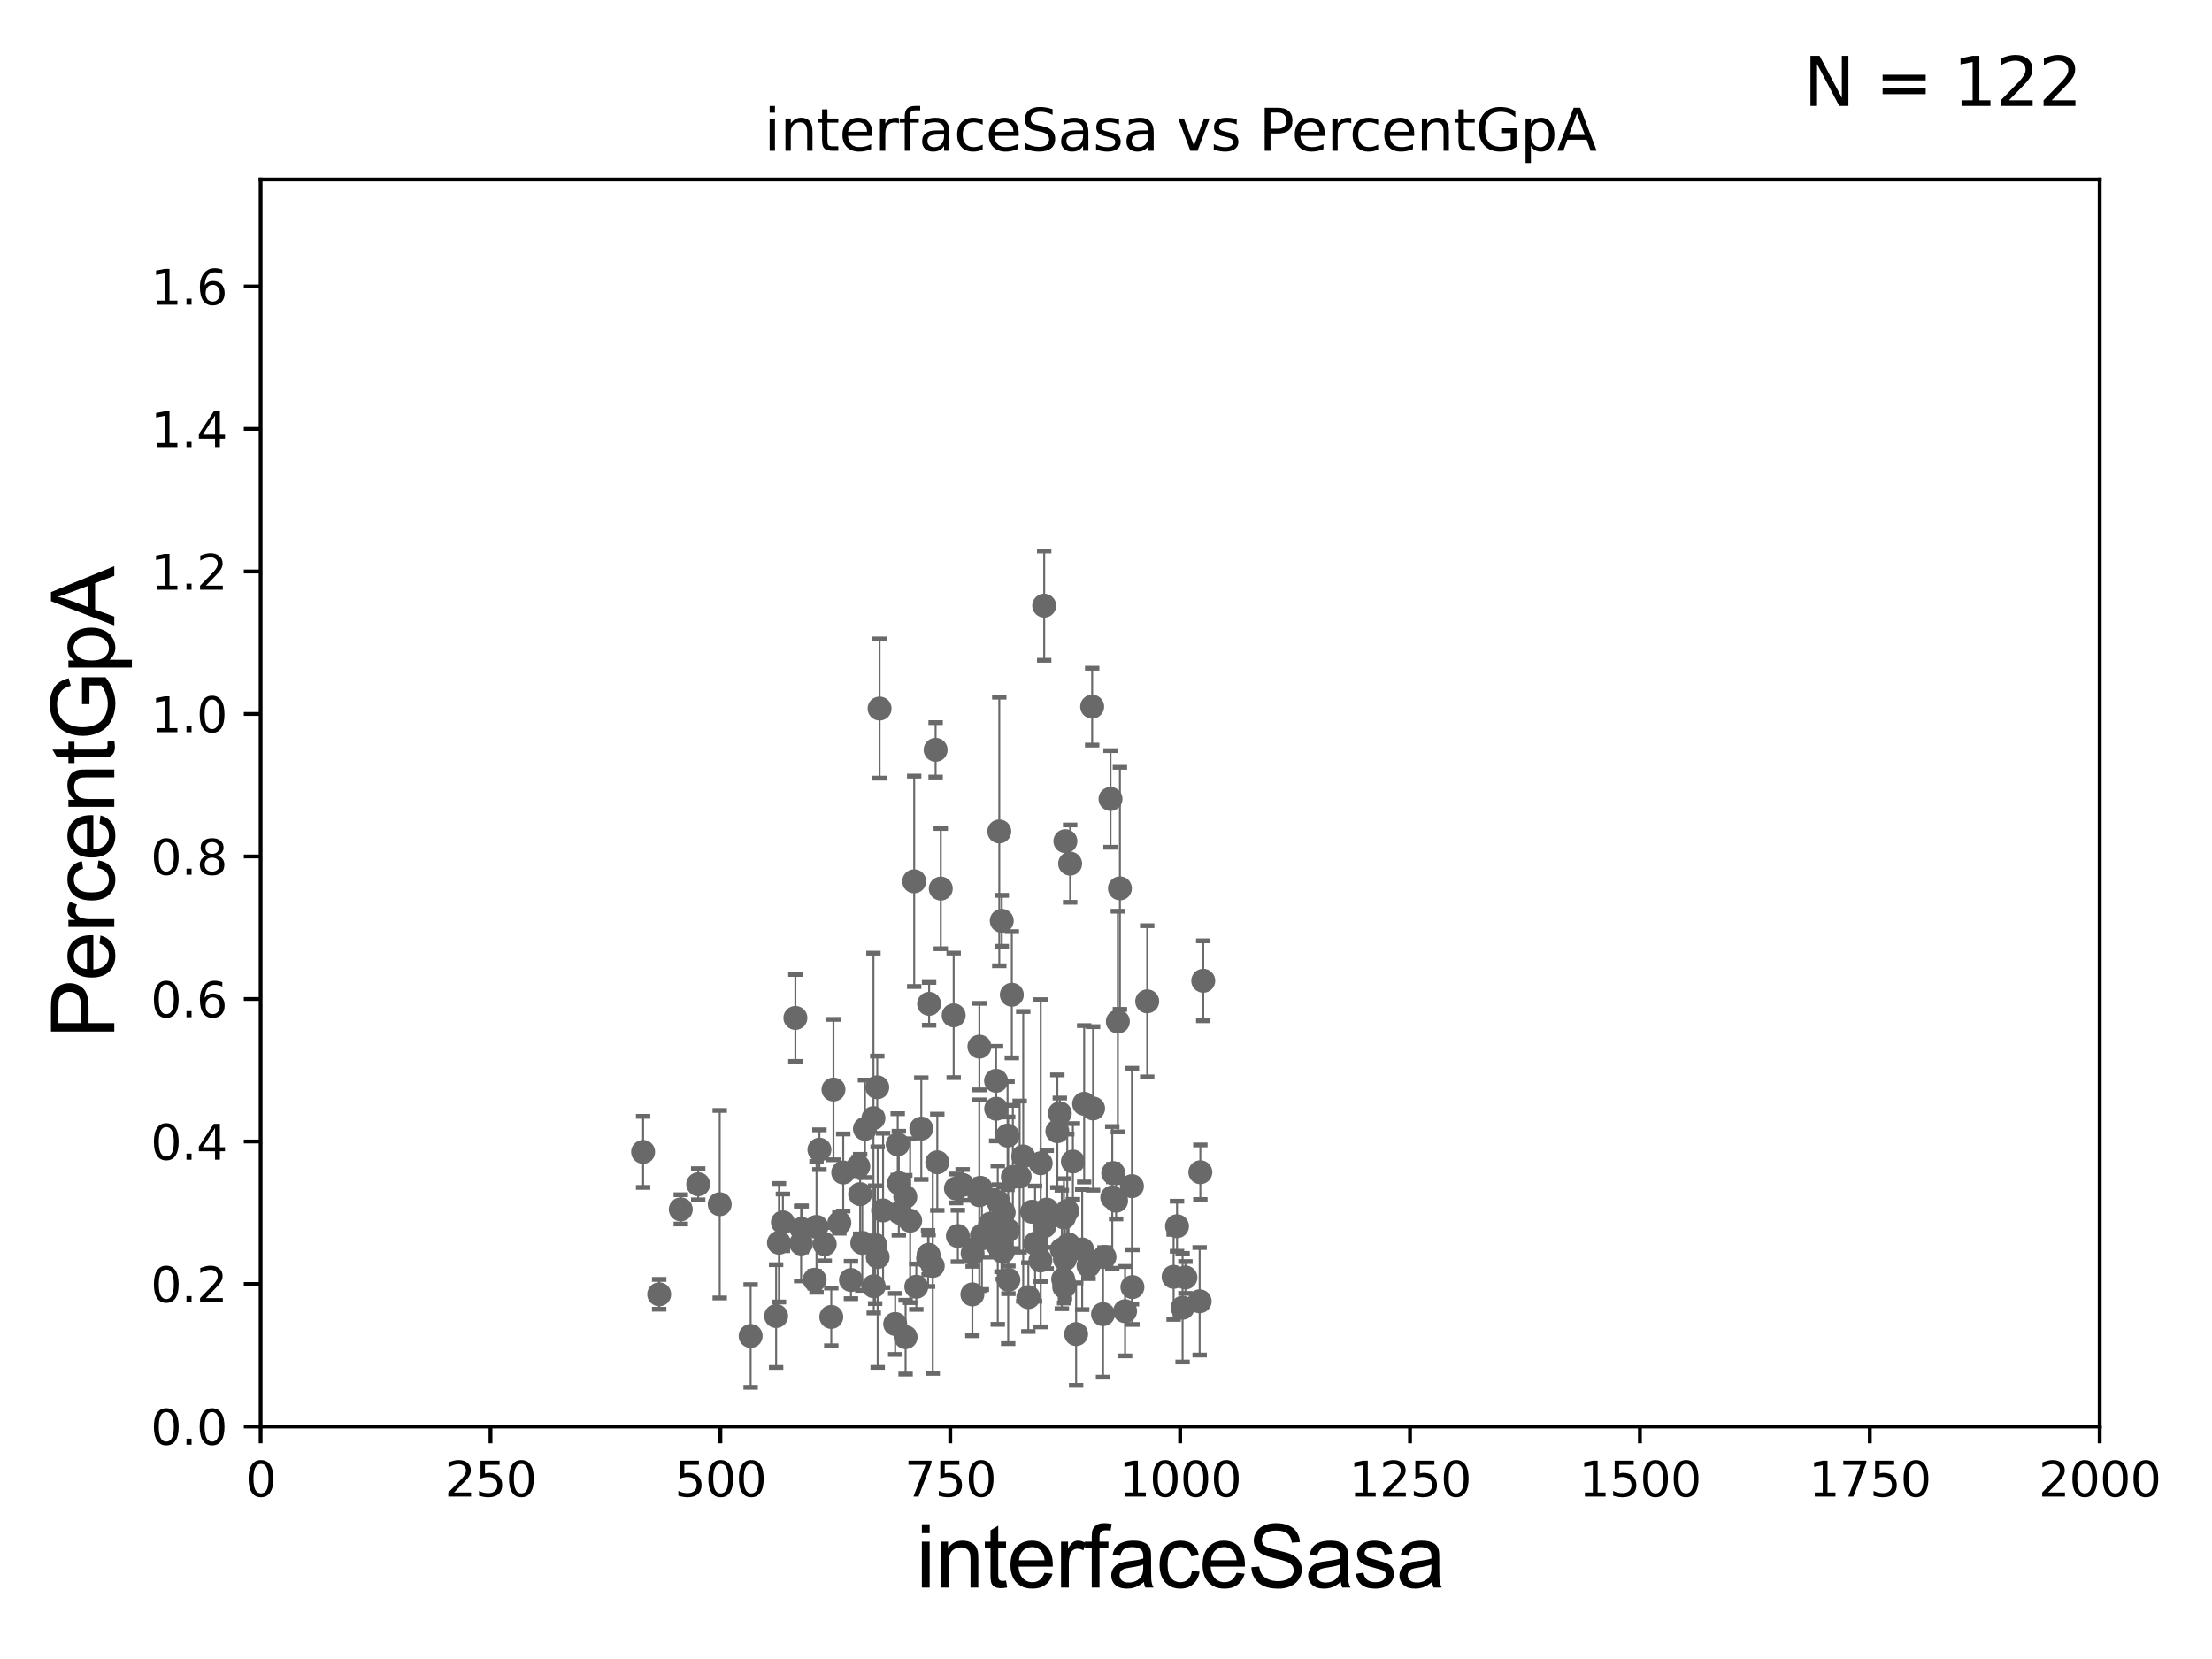 <?xml version="1.0" encoding="utf-8" standalone="no"?>
<!DOCTYPE svg PUBLIC "-//W3C//DTD SVG 1.1//EN"
  "http://www.w3.org/Graphics/SVG/1.1/DTD/svg11.dtd">
<svg xmlns:xlink="http://www.w3.org/1999/xlink" width="460.8pt" height="345.6pt" viewBox="0 0 460.8 345.6" xmlns="http://www.w3.org/2000/svg" version="1.1">
 <defs>
  <style type="text/css">*{stroke-linejoin: round; stroke-linecap: butt}</style>
 </defs>
 <g id="figure_1">
  <g id="patch_1">
   <path d="M 0 345.6 
L 460.8 345.6 
L 460.8 0 
L 0 0 
z
" style="fill: #ffffff"/>
  </g>
  <g id="axes_1">
   <g id="patch_2">
    <path d="M 54.29 297.16 
L 437.4 297.16 
L 437.4 37.411 
L 54.29 37.411 
z
" style="fill: #ffffff"/>
   </g>
   <g id="PathCollection_1">
    <defs>
     <path id="m4bff27e62d" d="M 0 1.118 
C 0.297 1.118 0.581 1 0.791 0.791 
C 1 0.581 1.118 0.297 1.118 0 
C 1.118 -0.297 1 -0.581 0.791 -0.791 
C 0.581 -1 0.297 -1.118 0 -1.118 
C -0.297 -1.118 -0.581 -1 -0.791 -0.791 
C -1 -0.581 -1.118 -0.297 -1.118 0 
C -1.118 0.297 -1 0.581 -0.791 0.791 
C -0.581 1 -0.297 1.118 0 1.118 
z
" style="stroke: #696969"/>
    </defs>
    <g clip-path="url(#pe22cdce2cf)">
     <use xlink:href="#m4bff27e62d" x="145.447" y="246.703" style="fill: #696969; stroke: #696969"/>
     <use xlink:href="#m4bff27e62d" x="208.898" y="260.788" style="fill: #696969; stroke: #696969"/>
     <use xlink:href="#m4bff27e62d" x="208.168" y="173.206" style="fill: #696969; stroke: #696969"/>
     <use xlink:href="#m4bff27e62d" x="213.158" y="240.898" style="fill: #696969; stroke: #696969"/>
     <use xlink:href="#m4bff27e62d" x="232.869" y="212.808" style="fill: #696969; stroke: #696969"/>
     <use xlink:href="#m4bff27e62d" x="170.702" y="239.501" style="fill: #696969; stroke: #696969"/>
     <use xlink:href="#m4bff27e62d" x="209.084" y="252.565" style="fill: #696969; stroke: #696969"/>
     <use xlink:href="#m4bff27e62d" x="202.567" y="269.65" style="fill: #696969; stroke: #696969"/>
     <use xlink:href="#m4bff27e62d" x="209.892" y="236.565" style="fill: #696969; stroke: #696969"/>
     <use xlink:href="#m4bff27e62d" x="177.27" y="266.652" style="fill: #696969; stroke: #696969"/>
     <use xlink:href="#m4bff27e62d" x="227.519" y="147.21" style="fill: #696969; stroke: #696969"/>
     <use xlink:href="#m4bff27e62d" x="183.233" y="147.604" style="fill: #696969; stroke: #696969"/>
     <use xlink:href="#m4bff27e62d" x="233.3" y="185.062" style="fill: #696969; stroke: #696969"/>
     <use xlink:href="#m4bff27e62d" x="198.665" y="211.513" style="fill: #696969; stroke: #696969"/>
     <use xlink:href="#m4bff27e62d" x="214.219" y="270.224" style="fill: #696969; stroke: #696969"/>
     <use xlink:href="#m4bff27e62d" x="179.63" y="258.927" style="fill: #696969; stroke: #696969"/>
     <use xlink:href="#m4bff27e62d" x="223.504" y="241.967" style="fill: #696969; stroke: #696969"/>
     <use xlink:href="#m4bff27e62d" x="215.625" y="259.074" style="fill: #696969; stroke: #696969"/>
     <use xlink:href="#m4bff27e62d" x="227.707" y="230.909" style="fill: #696969; stroke: #696969"/>
     <use xlink:href="#m4bff27e62d" x="169.704" y="266.596" style="fill: #696969; stroke: #696969"/>
     <use xlink:href="#m4bff27e62d" x="225.85" y="229.943" style="fill: #696969; stroke: #696969"/>
     <use xlink:href="#m4bff27e62d" x="174.849" y="254.752" style="fill: #696969; stroke: #696969"/>
     <use xlink:href="#m4bff27e62d" x="207.521" y="230.973" style="fill: #696969; stroke: #696969"/>
     <use xlink:href="#m4bff27e62d" x="221.849" y="262.321" style="fill: #696969; stroke: #696969"/>
     <use xlink:href="#m4bff27e62d" x="187.413" y="252.653" style="fill: #696969; stroke: #696969"/>
     <use xlink:href="#m4bff27e62d" x="226.762" y="263.696" style="fill: #696969; stroke: #696969"/>
     <use xlink:href="#m4bff27e62d" x="173.629" y="226.974" style="fill: #696969; stroke: #696969"/>
     <use xlink:href="#m4bff27e62d" x="187.241" y="246.483" style="fill: #696969; stroke: #696969"/>
     <use xlink:href="#m4bff27e62d" x="232.503" y="250.135" style="fill: #696969; stroke: #696969"/>
     <use xlink:href="#m4bff27e62d" x="235.903" y="268.127" style="fill: #696969; stroke: #696969"/>
     <use xlink:href="#m4bff27e62d" x="183.957" y="252.156" style="fill: #696969; stroke: #696969"/>
     <use xlink:href="#m4bff27e62d" x="229.781" y="273.769" style="fill: #696969; stroke: #696969"/>
     <use xlink:href="#m4bff27e62d" x="204.027" y="218.035" style="fill: #696969; stroke: #696969"/>
     <use xlink:href="#m4bff27e62d" x="225.441" y="260.294" style="fill: #696969; stroke: #696969"/>
     <use xlink:href="#m4bff27e62d" x="231.708" y="249.448" style="fill: #696969; stroke: #696969"/>
     <use xlink:href="#m4bff27e62d" x="231.909" y="244.373" style="fill: #696969; stroke: #696969"/>
     <use xlink:href="#m4bff27e62d" x="222.596" y="259.243" style="fill: #696969; stroke: #696969"/>
     <use xlink:href="#m4bff27e62d" x="221.634" y="253.621" style="fill: #696969; stroke: #696969"/>
     <use xlink:href="#m4bff27e62d" x="246.948" y="266.127" style="fill: #696969; stroke: #696969"/>
     <use xlink:href="#m4bff27e62d" x="217.524" y="126.165" style="fill: #696969; stroke: #696969"/>
     <use xlink:href="#m4bff27e62d" x="175.661" y="244.253" style="fill: #696969; stroke: #696969"/>
     <use xlink:href="#m4bff27e62d" x="218.048" y="251.982" style="fill: #696969; stroke: #696969"/>
     <use xlink:href="#m4bff27e62d" x="182.306" y="259.299" style="fill: #696969; stroke: #696969"/>
     <use xlink:href="#m4bff27e62d" x="221.939" y="175.238" style="fill: #696969; stroke: #696969"/>
     <use xlink:href="#m4bff27e62d" x="245.192" y="255.447" style="fill: #696969; stroke: #696969"/>
     <use xlink:href="#m4bff27e62d" x="216.732" y="262.587" style="fill: #696969; stroke: #696969"/>
     <use xlink:href="#m4bff27e62d" x="214.98" y="252.427" style="fill: #696969; stroke: #696969"/>
     <use xlink:href="#m4bff27e62d" x="250.053" y="244.196" style="fill: #696969; stroke: #696969"/>
     <use xlink:href="#m4bff27e62d" x="156.372" y="278.306" style="fill: #696969; stroke: #696969"/>
     <use xlink:href="#m4bff27e62d" x="216.794" y="242.327" style="fill: #696969; stroke: #696969"/>
     <use xlink:href="#m4bff27e62d" x="224.176" y="277.915" style="fill: #696969; stroke: #696969"/>
     <use xlink:href="#m4bff27e62d" x="195.979" y="185.108" style="fill: #696969; stroke: #696969"/>
     <use xlink:href="#m4bff27e62d" x="208.683" y="191.818" style="fill: #696969; stroke: #696969"/>
     <use xlink:href="#m4bff27e62d" x="238.983" y="208.592" style="fill: #696969; stroke: #696969"/>
     <use xlink:href="#m4bff27e62d" x="204.768" y="257.942" style="fill: #696969; stroke: #696969"/>
     <use xlink:href="#m4bff27e62d" x="210.022" y="256.297" style="fill: #696969; stroke: #696969"/>
     <use xlink:href="#m4bff27e62d" x="250.659" y="204.308" style="fill: #696969; stroke: #696969"/>
     <use xlink:href="#m4bff27e62d" x="221.198" y="260.297" style="fill: #696969; stroke: #696969"/>
     <use xlink:href="#m4bff27e62d" x="200.525" y="246.84" style="fill: #696969; stroke: #696969"/>
     <use xlink:href="#m4bff27e62d" x="249.908" y="271.087" style="fill: #696969; stroke: #696969"/>
     <use xlink:href="#m4bff27e62d" x="199.54" y="257.482" style="fill: #696969; stroke: #696969"/>
     <use xlink:href="#m4bff27e62d" x="222.929" y="179.908" style="fill: #696969; stroke: #696969"/>
     <use xlink:href="#m4bff27e62d" x="190.443" y="183.593" style="fill: #696969; stroke: #696969"/>
     <use xlink:href="#m4bff27e62d" x="221.684" y="268.063" style="fill: #696969; stroke: #696969"/>
     <use xlink:href="#m4bff27e62d" x="234.375" y="273.149" style="fill: #696969; stroke: #696969"/>
     <use xlink:href="#m4bff27e62d" x="163.095" y="254.642" style="fill: #696969; stroke: #696969"/>
     <use xlink:href="#m4bff27e62d" x="207.852" y="259.385" style="fill: #696969; stroke: #696969"/>
     <use xlink:href="#m4bff27e62d" x="220.263" y="235.651" style="fill: #696969; stroke: #696969"/>
     <use xlink:href="#m4bff27e62d" x="230.086" y="261.843" style="fill: #696969; stroke: #696969"/>
     <use xlink:href="#m4bff27e62d" x="173.171" y="274.341" style="fill: #696969; stroke: #696969"/>
     <use xlink:href="#m4bff27e62d" x="204.548" y="257.375" style="fill: #696969; stroke: #696969"/>
     <use xlink:href="#m4bff27e62d" x="188.651" y="278.551" style="fill: #696969; stroke: #696969"/>
     <use xlink:href="#m4bff27e62d" x="210.07" y="266.616" style="fill: #696969; stroke: #696969"/>
     <use xlink:href="#m4bff27e62d" x="204.235" y="247.444" style="fill: #696969; stroke: #696969"/>
     <use xlink:href="#m4bff27e62d" x="189.604" y="254.293" style="fill: #696969; stroke: #696969"/>
     <use xlink:href="#m4bff27e62d" x="231.342" y="166.435" style="fill: #696969; stroke: #696969"/>
     <use xlink:href="#m4bff27e62d" x="193.547" y="209.115" style="fill: #696969; stroke: #696969"/>
     <use xlink:href="#m4bff27e62d" x="193.441" y="261.399" style="fill: #696969; stroke: #696969"/>
     <use xlink:href="#m4bff27e62d" x="246.355" y="272.43" style="fill: #696969; stroke: #696969"/>
     <use xlink:href="#m4bff27e62d" x="190.882" y="268.053" style="fill: #696969; stroke: #696969"/>
     <use xlink:href="#m4bff27e62d" x="162.271" y="258.885" style="fill: #696969; stroke: #696969"/>
     <use xlink:href="#m4bff27e62d" x="187.011" y="238.404" style="fill: #696969; stroke: #696969"/>
     <use xlink:href="#m4bff27e62d" x="182.017" y="267.951" style="fill: #696969; stroke: #696969"/>
     <use xlink:href="#m4bff27e62d" x="182.749" y="226.505" style="fill: #696969; stroke: #696969"/>
     <use xlink:href="#m4bff27e62d" x="208.626" y="259.826" style="fill: #696969; stroke: #696969"/>
     <use xlink:href="#m4bff27e62d" x="161.68" y="274.156" style="fill: #696969; stroke: #696969"/>
     <use xlink:href="#m4bff27e62d" x="217.577" y="255.446" style="fill: #696969; stroke: #696969"/>
     <use xlink:href="#m4bff27e62d" x="244.485" y="265.993" style="fill: #696969; stroke: #696969"/>
     <use xlink:href="#m4bff27e62d" x="170.095" y="255.584" style="fill: #696969; stroke: #696969"/>
     <use xlink:href="#m4bff27e62d" x="133.971" y="239.961" style="fill: #696969; stroke: #696969"/>
     <use xlink:href="#m4bff27e62d" x="188.589" y="249.325" style="fill: #696969; stroke: #696969"/>
     <use xlink:href="#m4bff27e62d" x="199.138" y="247.583" style="fill: #696969; stroke: #696969"/>
     <use xlink:href="#m4bff27e62d" x="204.007" y="248.99" style="fill: #696969; stroke: #696969"/>
     <use xlink:href="#m4bff27e62d" x="166.999" y="256.02" style="fill: #696969; stroke: #696969"/>
     <use xlink:href="#m4bff27e62d" x="210.997" y="245.186" style="fill: #696969; stroke: #696969"/>
     <use xlink:href="#m4bff27e62d" x="202.615" y="261.085" style="fill: #696969; stroke: #696969"/>
     <use xlink:href="#m4bff27e62d" x="137.321" y="269.632" style="fill: #696969; stroke: #696969"/>
     <use xlink:href="#m4bff27e62d" x="141.819" y="251.934" style="fill: #696969; stroke: #696969"/>
     <use xlink:href="#m4bff27e62d" x="181.954" y="232.926" style="fill: #696969; stroke: #696969"/>
     <use xlink:href="#m4bff27e62d" x="207.498" y="225.153" style="fill: #696969; stroke: #696969"/>
     <use xlink:href="#m4bff27e62d" x="206.268" y="254.944" style="fill: #696969; stroke: #696969"/>
     <use xlink:href="#m4bff27e62d" x="149.931" y="250.861" style="fill: #696969; stroke: #696969"/>
     <use xlink:href="#m4bff27e62d" x="180.182" y="235.156" style="fill: #696969; stroke: #696969"/>
     <use xlink:href="#m4bff27e62d" x="186.486" y="275.812" style="fill: #696969; stroke: #696969"/>
     <use xlink:href="#m4bff27e62d" x="194.905" y="156.205" style="fill: #696969; stroke: #696969"/>
     <use xlink:href="#m4bff27e62d" x="194.307" y="263.714" style="fill: #696969; stroke: #696969"/>
     <use xlink:href="#m4bff27e62d" x="166.888" y="259.046" style="fill: #696969; stroke: #696969"/>
     <use xlink:href="#m4bff27e62d" x="208.034" y="250.46" style="fill: #696969; stroke: #696969"/>
     <use xlink:href="#m4bff27e62d" x="171.805" y="259.187" style="fill: #696969; stroke: #696969"/>
     <use xlink:href="#m4bff27e62d" x="235.802" y="247.099" style="fill: #696969; stroke: #696969"/>
     <use xlink:href="#m4bff27e62d" x="221.477" y="266.478" style="fill: #696969; stroke: #696969"/>
     <use xlink:href="#m4bff27e62d" x="191.922" y="235.108" style="fill: #696969; stroke: #696969"/>
     <use xlink:href="#m4bff27e62d" x="222.326" y="252.272" style="fill: #696969; stroke: #696969"/>
     <use xlink:href="#m4bff27e62d" x="210.781" y="207.222" style="fill: #696969; stroke: #696969"/>
     <use xlink:href="#m4bff27e62d" x="220.776" y="231.928" style="fill: #696969; stroke: #696969"/>
     <use xlink:href="#m4bff27e62d" x="182.837" y="261.876" style="fill: #696969; stroke: #696969"/>
     <use xlink:href="#m4bff27e62d" x="193.332" y="262.158" style="fill: #696969; stroke: #696969"/>
     <use xlink:href="#m4bff27e62d" x="178.808" y="242.994" style="fill: #696969; stroke: #696969"/>
     <use xlink:href="#m4bff27e62d" x="212.413" y="245.104" style="fill: #696969; stroke: #696969"/>
     <use xlink:href="#m4bff27e62d" x="165.695" y="212.051" style="fill: #696969; stroke: #696969"/>
     <use xlink:href="#m4bff27e62d" x="179.182" y="248.763" style="fill: #696969; stroke: #696969"/>
     <use xlink:href="#m4bff27e62d" x="195.253" y="242.124" style="fill: #696969; stroke: #696969"/>
    </g>
   </g>
   <g id="matplotlib.axis_1">
    <g id="xtick_1">
     <g id="line2d_1">
      <defs>
       <path id="md35da460ce" d="M 0 0 
L 0 3.5 
" style="stroke: #000000; stroke-width: 0.8"/>
      </defs>
      <g>
       <use xlink:href="#md35da460ce" x="54.29" y="297.16" style="stroke: #000000; stroke-width: 0.8"/>
      </g>
     </g>
     <g id="text_1">
      <!-- 0 -->
      <g transform="translate(51.109 311.758)scale(0.1 -0.1)">
       <defs>
        <path id="DejaVuSans-30" d="M 2034 4250 
Q 1547 4250 1301 3770 
Q 1056 3291 1056 2328 
Q 1056 1369 1301 889 
Q 1547 409 2034 409 
Q 2525 409 2770 889 
Q 3016 1369 3016 2328 
Q 3016 3291 2770 3770 
Q 2525 4250 2034 4250 
z
M 2034 4750 
Q 2819 4750 3233 4129 
Q 3647 3509 3647 2328 
Q 3647 1150 3233 529 
Q 2819 -91 2034 -91 
Q 1250 -91 836 529 
Q 422 1150 422 2328 
Q 422 3509 836 4129 
Q 1250 4750 2034 4750 
z
" transform="scale(0.016)"/>
       </defs>
       <use xlink:href="#DejaVuSans-30"/>
      </g>
     </g>
    </g>
    <g id="xtick_2">
     <g id="line2d_2">
      <g>
       <use xlink:href="#md35da460ce" x="102.179" y="297.16" style="stroke: #000000; stroke-width: 0.8"/>
      </g>
     </g>
     <g id="text_2">
      <!-- 250 -->
      <g transform="translate(92.635 311.758)scale(0.1 -0.1)">
       <defs>
        <path id="DejaVuSans-32" d="M 1228 531 
L 3431 531 
L 3431 0 
L 469 0 
L 469 531 
Q 828 903 1448 1529 
Q 2069 2156 2228 2338 
Q 2531 2678 2651 2914 
Q 2772 3150 2772 3378 
Q 2772 3750 2511 3984 
Q 2250 4219 1831 4219 
Q 1534 4219 1204 4116 
Q 875 4013 500 3803 
L 500 4441 
Q 881 4594 1212 4672 
Q 1544 4750 1819 4750 
Q 2544 4750 2975 4387 
Q 3406 4025 3406 3419 
Q 3406 3131 3298 2873 
Q 3191 2616 2906 2266 
Q 2828 2175 2409 1742 
Q 1991 1309 1228 531 
z
" transform="scale(0.016)"/>
        <path id="DejaVuSans-35" d="M 691 4666 
L 3169 4666 
L 3169 4134 
L 1269 4134 
L 1269 2991 
Q 1406 3038 1543 3061 
Q 1681 3084 1819 3084 
Q 2600 3084 3056 2656 
Q 3513 2228 3513 1497 
Q 3513 744 3044 326 
Q 2575 -91 1722 -91 
Q 1428 -91 1123 -41 
Q 819 9 494 109 
L 494 744 
Q 775 591 1075 516 
Q 1375 441 1709 441 
Q 2250 441 2565 725 
Q 2881 1009 2881 1497 
Q 2881 1984 2565 2268 
Q 2250 2553 1709 2553 
Q 1456 2553 1204 2497 
Q 953 2441 691 2322 
L 691 4666 
z
" transform="scale(0.016)"/>
       </defs>
       <use xlink:href="#DejaVuSans-32"/>
       <use xlink:href="#DejaVuSans-35" x="63.623"/>
       <use xlink:href="#DejaVuSans-30" x="127.246"/>
      </g>
     </g>
    </g>
    <g id="xtick_3">
     <g id="line2d_3">
      <g>
       <use xlink:href="#md35da460ce" x="150.067" y="297.16" style="stroke: #000000; stroke-width: 0.8"/>
      </g>
     </g>
     <g id="text_3">
      <!-- 500 -->
      <g transform="translate(140.524 311.758)scale(0.1 -0.1)">
       <use xlink:href="#DejaVuSans-35"/>
       <use xlink:href="#DejaVuSans-30" x="63.623"/>
       <use xlink:href="#DejaVuSans-30" x="127.246"/>
      </g>
     </g>
    </g>
    <g id="xtick_4">
     <g id="line2d_4">
      <g>
       <use xlink:href="#md35da460ce" x="197.956" y="297.16" style="stroke: #000000; stroke-width: 0.8"/>
      </g>
     </g>
     <g id="text_4">
      <!-- 750 -->
      <g transform="translate(188.412 311.758)scale(0.1 -0.1)">
       <defs>
        <path id="DejaVuSans-37" d="M 525 4666 
L 3525 4666 
L 3525 4397 
L 1831 0 
L 1172 0 
L 2766 4134 
L 525 4134 
L 525 4666 
z
" transform="scale(0.016)"/>
       </defs>
       <use xlink:href="#DejaVuSans-37"/>
       <use xlink:href="#DejaVuSans-35" x="63.623"/>
       <use xlink:href="#DejaVuSans-30" x="127.246"/>
      </g>
     </g>
    </g>
    <g id="xtick_5">
     <g id="line2d_5">
      <g>
       <use xlink:href="#md35da460ce" x="245.845" y="297.16" style="stroke: #000000; stroke-width: 0.8"/>
      </g>
     </g>
     <g id="text_5">
      <!-- 1000 -->
      <g transform="translate(233.12 311.758)scale(0.1 -0.1)">
       <defs>
        <path id="DejaVuSans-31" d="M 794 531 
L 1825 531 
L 1825 4091 
L 703 3866 
L 703 4441 
L 1819 4666 
L 2450 4666 
L 2450 531 
L 3481 531 
L 3481 0 
L 794 0 
L 794 531 
z
" transform="scale(0.016)"/>
       </defs>
       <use xlink:href="#DejaVuSans-31"/>
       <use xlink:href="#DejaVuSans-30" x="63.623"/>
       <use xlink:href="#DejaVuSans-30" x="127.246"/>
       <use xlink:href="#DejaVuSans-30" x="190.869"/>
      </g>
     </g>
    </g>
    <g id="xtick_6">
     <g id="line2d_6">
      <g>
       <use xlink:href="#md35da460ce" x="293.734" y="297.16" style="stroke: #000000; stroke-width: 0.8"/>
      </g>
     </g>
     <g id="text_6">
      <!-- 1250 -->
      <g transform="translate(281.009 311.758)scale(0.1 -0.1)">
       <use xlink:href="#DejaVuSans-31"/>
       <use xlink:href="#DejaVuSans-32" x="63.623"/>
       <use xlink:href="#DejaVuSans-35" x="127.246"/>
       <use xlink:href="#DejaVuSans-30" x="190.869"/>
      </g>
     </g>
    </g>
    <g id="xtick_7">
     <g id="line2d_7">
      <g>
       <use xlink:href="#md35da460ce" x="341.623" y="297.16" style="stroke: #000000; stroke-width: 0.8"/>
      </g>
     </g>
     <g id="text_7">
      <!-- 1500 -->
      <g transform="translate(328.897 311.758)scale(0.1 -0.1)">
       <use xlink:href="#DejaVuSans-31"/>
       <use xlink:href="#DejaVuSans-35" x="63.623"/>
       <use xlink:href="#DejaVuSans-30" x="127.246"/>
       <use xlink:href="#DejaVuSans-30" x="190.869"/>
      </g>
     </g>
    </g>
    <g id="xtick_8">
     <g id="line2d_8">
      <g>
       <use xlink:href="#md35da460ce" x="389.511" y="297.16" style="stroke: #000000; stroke-width: 0.8"/>
      </g>
     </g>
     <g id="text_8">
      <!-- 1750 -->
      <g transform="translate(376.786 311.758)scale(0.1 -0.1)">
       <use xlink:href="#DejaVuSans-31"/>
       <use xlink:href="#DejaVuSans-37" x="63.623"/>
       <use xlink:href="#DejaVuSans-35" x="127.246"/>
       <use xlink:href="#DejaVuSans-30" x="190.869"/>
      </g>
     </g>
    </g>
    <g id="xtick_9">
     <g id="line2d_9">
      <g>
       <use xlink:href="#md35da460ce" x="437.4" y="297.16" style="stroke: #000000; stroke-width: 0.8"/>
      </g>
     </g>
     <g id="text_9">
      <!-- 2000 -->
      <g transform="translate(424.675 311.758)scale(0.1 -0.1)">
       <use xlink:href="#DejaVuSans-32"/>
       <use xlink:href="#DejaVuSans-30" x="63.623"/>
       <use xlink:href="#DejaVuSans-30" x="127.246"/>
       <use xlink:href="#DejaVuSans-30" x="190.869"/>
      </g>
     </g>
    </g>
    <g id="text_10">
     <!-- interfaceSasa -->
     <g transform="translate(190.816 330.722)scale(0.18 -0.18)">
      <defs>
       <path id="ArialMT-69" d="M 425 3934 
L 425 4581 
L 988 4581 
L 988 3934 
L 425 3934 
z
M 425 0 
L 425 3319 
L 988 3319 
L 988 0 
L 425 0 
z
" transform="scale(0.016)"/>
       <path id="ArialMT-6e" d="M 422 0 
L 422 3319 
L 928 3319 
L 928 2847 
Q 1294 3394 1984 3394 
Q 2284 3394 2536 3286 
Q 2788 3178 2913 3003 
Q 3038 2828 3088 2588 
Q 3119 2431 3119 2041 
L 3119 0 
L 2556 0 
L 2556 2019 
Q 2556 2363 2490 2533 
Q 2425 2703 2258 2804 
Q 2091 2906 1866 2906 
Q 1506 2906 1245 2678 
Q 984 2450 984 1813 
L 984 0 
L 422 0 
z
" transform="scale(0.016)"/>
       <path id="ArialMT-74" d="M 1650 503 
L 1731 6 
Q 1494 -44 1306 -44 
Q 1000 -44 831 53 
Q 663 150 594 308 
Q 525 466 525 972 
L 525 2881 
L 113 2881 
L 113 3319 
L 525 3319 
L 525 4141 
L 1084 4478 
L 1084 3319 
L 1650 3319 
L 1650 2881 
L 1084 2881 
L 1084 941 
Q 1084 700 1114 631 
Q 1144 563 1211 522 
Q 1278 481 1403 481 
Q 1497 481 1650 503 
z
" transform="scale(0.016)"/>
       <path id="ArialMT-65" d="M 2694 1069 
L 3275 997 
Q 3138 488 2766 206 
Q 2394 -75 1816 -75 
Q 1088 -75 661 373 
Q 234 822 234 1631 
Q 234 2469 665 2931 
Q 1097 3394 1784 3394 
Q 2450 3394 2872 2941 
Q 3294 2488 3294 1666 
Q 3294 1616 3291 1516 
L 816 1516 
Q 847 969 1125 678 
Q 1403 388 1819 388 
Q 2128 388 2347 550 
Q 2566 713 2694 1069 
z
M 847 1978 
L 2700 1978 
Q 2663 2397 2488 2606 
Q 2219 2931 1791 2931 
Q 1403 2931 1139 2672 
Q 875 2413 847 1978 
z
" transform="scale(0.016)"/>
       <path id="ArialMT-72" d="M 416 0 
L 416 3319 
L 922 3319 
L 922 2816 
Q 1116 3169 1280 3281 
Q 1444 3394 1641 3394 
Q 1925 3394 2219 3213 
L 2025 2691 
Q 1819 2813 1613 2813 
Q 1428 2813 1281 2702 
Q 1134 2591 1072 2394 
Q 978 2094 978 1738 
L 978 0 
L 416 0 
z
" transform="scale(0.016)"/>
       <path id="ArialMT-66" d="M 556 0 
L 556 2881 
L 59 2881 
L 59 3319 
L 556 3319 
L 556 3672 
Q 556 4006 616 4169 
Q 697 4388 901 4523 
Q 1106 4659 1475 4659 
Q 1713 4659 2000 4603 
L 1916 4113 
Q 1741 4144 1584 4144 
Q 1328 4144 1222 4034 
Q 1116 3925 1116 3625 
L 1116 3319 
L 1763 3319 
L 1763 2881 
L 1116 2881 
L 1116 0 
L 556 0 
z
" transform="scale(0.016)"/>
       <path id="ArialMT-61" d="M 2588 409 
Q 2275 144 1986 34 
Q 1697 -75 1366 -75 
Q 819 -75 525 192 
Q 231 459 231 875 
Q 231 1119 342 1320 
Q 453 1522 633 1644 
Q 813 1766 1038 1828 
Q 1203 1872 1538 1913 
Q 2219 1994 2541 2106 
Q 2544 2222 2544 2253 
Q 2544 2597 2384 2738 
Q 2169 2928 1744 2928 
Q 1347 2928 1158 2789 
Q 969 2650 878 2297 
L 328 2372 
Q 403 2725 575 2942 
Q 747 3159 1072 3276 
Q 1397 3394 1825 3394 
Q 2250 3394 2515 3294 
Q 2781 3194 2906 3042 
Q 3031 2891 3081 2659 
Q 3109 2516 3109 2141 
L 3109 1391 
Q 3109 606 3145 398 
Q 3181 191 3288 0 
L 2700 0 
Q 2613 175 2588 409 
z
M 2541 1666 
Q 2234 1541 1622 1453 
Q 1275 1403 1131 1340 
Q 988 1278 909 1158 
Q 831 1038 831 891 
Q 831 666 1001 516 
Q 1172 366 1500 366 
Q 1825 366 2078 508 
Q 2331 650 2450 897 
Q 2541 1088 2541 1459 
L 2541 1666 
z
" transform="scale(0.016)"/>
       <path id="ArialMT-63" d="M 2588 1216 
L 3141 1144 
Q 3050 572 2676 248 
Q 2303 -75 1759 -75 
Q 1078 -75 664 370 
Q 250 816 250 1647 
Q 250 2184 428 2587 
Q 606 2991 970 3192 
Q 1334 3394 1763 3394 
Q 2303 3394 2647 3120 
Q 2991 2847 3088 2344 
L 2541 2259 
Q 2463 2594 2264 2762 
Q 2066 2931 1784 2931 
Q 1359 2931 1093 2626 
Q 828 2322 828 1663 
Q 828 994 1084 691 
Q 1341 388 1753 388 
Q 2084 388 2306 591 
Q 2528 794 2588 1216 
z
" transform="scale(0.016)"/>
       <path id="ArialMT-53" d="M 288 1472 
L 859 1522 
Q 900 1178 1048 958 
Q 1197 738 1509 602 
Q 1822 466 2213 466 
Q 2559 466 2825 569 
Q 3091 672 3220 851 
Q 3350 1031 3350 1244 
Q 3350 1459 3225 1620 
Q 3100 1781 2813 1891 
Q 2628 1963 1997 2114 
Q 1366 2266 1113 2400 
Q 784 2572 623 2826 
Q 463 3081 463 3397 
Q 463 3744 659 4045 
Q 856 4347 1234 4503 
Q 1613 4659 2075 4659 
Q 2584 4659 2973 4495 
Q 3363 4331 3572 4012 
Q 3781 3694 3797 3291 
L 3216 3247 
Q 3169 3681 2898 3903 
Q 2628 4125 2100 4125 
Q 1550 4125 1298 3923 
Q 1047 3722 1047 3438 
Q 1047 3191 1225 3031 
Q 1400 2872 2139 2705 
Q 2878 2538 3153 2413 
Q 3553 2228 3743 1945 
Q 3934 1663 3934 1294 
Q 3934 928 3725 604 
Q 3516 281 3123 101 
Q 2731 -78 2241 -78 
Q 1619 -78 1198 103 
Q 778 284 539 648 
Q 300 1013 288 1472 
z
" transform="scale(0.016)"/>
       <path id="ArialMT-73" d="M 197 991 
L 753 1078 
Q 800 744 1014 566 
Q 1228 388 1613 388 
Q 2000 388 2187 545 
Q 2375 703 2375 916 
Q 2375 1106 2209 1216 
Q 2094 1291 1634 1406 
Q 1016 1563 777 1677 
Q 538 1791 414 1992 
Q 291 2194 291 2438 
Q 291 2659 392 2848 
Q 494 3038 669 3163 
Q 800 3259 1026 3326 
Q 1253 3394 1513 3394 
Q 1903 3394 2198 3281 
Q 2494 3169 2634 2976 
Q 2775 2784 2828 2463 
L 2278 2388 
Q 2241 2644 2061 2787 
Q 1881 2931 1553 2931 
Q 1166 2931 1000 2803 
Q 834 2675 834 2503 
Q 834 2394 903 2306 
Q 972 2216 1119 2156 
Q 1203 2125 1616 2013 
Q 2213 1853 2448 1751 
Q 2684 1650 2818 1456 
Q 2953 1263 2953 975 
Q 2953 694 2789 445 
Q 2625 197 2315 61 
Q 2006 -75 1616 -75 
Q 969 -75 630 194 
Q 291 463 197 991 
z
" transform="scale(0.016)"/>
      </defs>
      <use xlink:href="#ArialMT-69"/>
      <use xlink:href="#ArialMT-6e" x="22.217"/>
      <use xlink:href="#ArialMT-74" x="77.832"/>
      <use xlink:href="#ArialMT-65" x="105.615"/>
      <use xlink:href="#ArialMT-72" x="161.23"/>
      <use xlink:href="#ArialMT-66" x="194.531"/>
      <use xlink:href="#ArialMT-61" x="222.314"/>
      <use xlink:href="#ArialMT-63" x="277.93"/>
      <use xlink:href="#ArialMT-65" x="327.93"/>
      <use xlink:href="#ArialMT-53" x="383.545"/>
      <use xlink:href="#ArialMT-61" x="450.244"/>
      <use xlink:href="#ArialMT-73" x="505.859"/>
      <use xlink:href="#ArialMT-61" x="555.859"/>
     </g>
    </g>
   </g>
   <g id="matplotlib.axis_2">
    <g id="ytick_1">
     <g id="line2d_10">
      <defs>
       <path id="mae596e22ed" d="M 0 0 
L -3.5 0 
" style="stroke: #000000; stroke-width: 0.8"/>
      </defs>
      <g>
       <use xlink:href="#mae596e22ed" x="54.29" y="297.16" style="stroke: #000000; stroke-width: 0.8"/>
      </g>
     </g>
     <g id="text_11">
      <!-- 0.0 -->
      <g transform="translate(31.387 300.959)scale(0.1 -0.1)">
       <defs>
        <path id="DejaVuSans-2e" d="M 684 794 
L 1344 794 
L 1344 0 
L 684 0 
L 684 794 
z
" transform="scale(0.016)"/>
       </defs>
       <use xlink:href="#DejaVuSans-30"/>
       <use xlink:href="#DejaVuSans-2e" x="63.623"/>
       <use xlink:href="#DejaVuSans-30" x="95.41"/>
      </g>
     </g>
    </g>
    <g id="ytick_2">
     <g id="line2d_11">
      <g>
       <use xlink:href="#mae596e22ed" x="54.29" y="267.474" style="stroke: #000000; stroke-width: 0.8"/>
      </g>
     </g>
     <g id="text_12">
      <!-- 0.2 -->
      <g transform="translate(31.387 271.274)scale(0.1 -0.1)">
       <use xlink:href="#DejaVuSans-30"/>
       <use xlink:href="#DejaVuSans-2e" x="63.623"/>
       <use xlink:href="#DejaVuSans-32" x="95.41"/>
      </g>
     </g>
    </g>
    <g id="ytick_3">
     <g id="line2d_12">
      <g>
       <use xlink:href="#mae596e22ed" x="54.29" y="237.789" style="stroke: #000000; stroke-width: 0.8"/>
      </g>
     </g>
     <g id="text_13">
      <!-- 0.4 -->
      <g transform="translate(31.387 241.588)scale(0.1 -0.1)">
       <defs>
        <path id="DejaVuSans-34" d="M 2419 4116 
L 825 1625 
L 2419 1625 
L 2419 4116 
z
M 2253 4666 
L 3047 4666 
L 3047 1625 
L 3713 1625 
L 3713 1100 
L 3047 1100 
L 3047 0 
L 2419 0 
L 2419 1100 
L 313 1100 
L 313 1709 
L 2253 4666 
z
" transform="scale(0.016)"/>
       </defs>
       <use xlink:href="#DejaVuSans-30"/>
       <use xlink:href="#DejaVuSans-2e" x="63.623"/>
       <use xlink:href="#DejaVuSans-34" x="95.41"/>
      </g>
     </g>
    </g>
    <g id="ytick_4">
     <g id="line2d_13">
      <g>
       <use xlink:href="#mae596e22ed" x="54.29" y="208.103" style="stroke: #000000; stroke-width: 0.8"/>
      </g>
     </g>
     <g id="text_14">
      <!-- 0.6 -->
      <g transform="translate(31.387 211.902)scale(0.1 -0.1)">
       <defs>
        <path id="DejaVuSans-36" d="M 2113 2584 
Q 1688 2584 1439 2293 
Q 1191 2003 1191 1497 
Q 1191 994 1439 701 
Q 1688 409 2113 409 
Q 2538 409 2786 701 
Q 3034 994 3034 1497 
Q 3034 2003 2786 2293 
Q 2538 2584 2113 2584 
z
M 3366 4563 
L 3366 3988 
Q 3128 4100 2886 4159 
Q 2644 4219 2406 4219 
Q 1781 4219 1451 3797 
Q 1122 3375 1075 2522 
Q 1259 2794 1537 2939 
Q 1816 3084 2150 3084 
Q 2853 3084 3261 2657 
Q 3669 2231 3669 1497 
Q 3669 778 3244 343 
Q 2819 -91 2113 -91 
Q 1303 -91 875 529 
Q 447 1150 447 2328 
Q 447 3434 972 4092 
Q 1497 4750 2381 4750 
Q 2619 4750 2861 4703 
Q 3103 4656 3366 4563 
z
" transform="scale(0.016)"/>
       </defs>
       <use xlink:href="#DejaVuSans-30"/>
       <use xlink:href="#DejaVuSans-2e" x="63.623"/>
       <use xlink:href="#DejaVuSans-36" x="95.41"/>
      </g>
     </g>
    </g>
    <g id="ytick_5">
     <g id="line2d_14">
      <g>
       <use xlink:href="#mae596e22ed" x="54.29" y="178.418" style="stroke: #000000; stroke-width: 0.8"/>
      </g>
     </g>
     <g id="text_15">
      <!-- 0.8 -->
      <g transform="translate(31.387 182.217)scale(0.1 -0.1)">
       <defs>
        <path id="DejaVuSans-38" d="M 2034 2216 
Q 1584 2216 1326 1975 
Q 1069 1734 1069 1313 
Q 1069 891 1326 650 
Q 1584 409 2034 409 
Q 2484 409 2743 651 
Q 3003 894 3003 1313 
Q 3003 1734 2745 1975 
Q 2488 2216 2034 2216 
z
M 1403 2484 
Q 997 2584 770 2862 
Q 544 3141 544 3541 
Q 544 4100 942 4425 
Q 1341 4750 2034 4750 
Q 2731 4750 3128 4425 
Q 3525 4100 3525 3541 
Q 3525 3141 3298 2862 
Q 3072 2584 2669 2484 
Q 3125 2378 3379 2068 
Q 3634 1759 3634 1313 
Q 3634 634 3220 271 
Q 2806 -91 2034 -91 
Q 1263 -91 848 271 
Q 434 634 434 1313 
Q 434 1759 690 2068 
Q 947 2378 1403 2484 
z
M 1172 3481 
Q 1172 3119 1398 2916 
Q 1625 2713 2034 2713 
Q 2441 2713 2670 2916 
Q 2900 3119 2900 3481 
Q 2900 3844 2670 4047 
Q 2441 4250 2034 4250 
Q 1625 4250 1398 4047 
Q 1172 3844 1172 3481 
z
" transform="scale(0.016)"/>
       </defs>
       <use xlink:href="#DejaVuSans-30"/>
       <use xlink:href="#DejaVuSans-2e" x="63.623"/>
       <use xlink:href="#DejaVuSans-38" x="95.41"/>
      </g>
     </g>
    </g>
    <g id="ytick_6">
     <g id="line2d_15">
      <g>
       <use xlink:href="#mae596e22ed" x="54.29" y="148.732" style="stroke: #000000; stroke-width: 0.8"/>
      </g>
     </g>
     <g id="text_16">
      <!-- 1.0 -->
      <g transform="translate(31.387 152.531)scale(0.1 -0.1)">
       <use xlink:href="#DejaVuSans-31"/>
       <use xlink:href="#DejaVuSans-2e" x="63.623"/>
       <use xlink:href="#DejaVuSans-30" x="95.41"/>
      </g>
     </g>
    </g>
    <g id="ytick_7">
     <g id="line2d_16">
      <g>
       <use xlink:href="#mae596e22ed" x="54.29" y="119.047" style="stroke: #000000; stroke-width: 0.8"/>
      </g>
     </g>
     <g id="text_17">
      <!-- 1.2 -->
      <g transform="translate(31.387 122.846)scale(0.1 -0.1)">
       <use xlink:href="#DejaVuSans-31"/>
       <use xlink:href="#DejaVuSans-2e" x="63.623"/>
       <use xlink:href="#DejaVuSans-32" x="95.41"/>
      </g>
     </g>
    </g>
    <g id="ytick_8">
     <g id="line2d_17">
      <g>
       <use xlink:href="#mae596e22ed" x="54.29" y="89.361" style="stroke: #000000; stroke-width: 0.8"/>
      </g>
     </g>
     <g id="text_18">
      <!-- 1.4 -->
      <g transform="translate(31.387 93.16)scale(0.1 -0.1)">
       <use xlink:href="#DejaVuSans-31"/>
       <use xlink:href="#DejaVuSans-2e" x="63.623"/>
       <use xlink:href="#DejaVuSans-34" x="95.41"/>
      </g>
     </g>
    </g>
    <g id="ytick_9">
     <g id="line2d_18">
      <g>
       <use xlink:href="#mae596e22ed" x="54.29" y="59.675" style="stroke: #000000; stroke-width: 0.8"/>
      </g>
     </g>
     <g id="text_19">
      <!-- 1.6 -->
      <g transform="translate(31.387 63.475)scale(0.1 -0.1)">
       <use xlink:href="#DejaVuSans-31"/>
       <use xlink:href="#DejaVuSans-2e" x="63.623"/>
       <use xlink:href="#DejaVuSans-36" x="95.41"/>
      </g>
     </g>
    </g>
    <g id="text_20">
     <!-- PercentGpA -->
     <g transform="translate(23.809 216.309)rotate(-90)scale(0.18 -0.18)">
      <defs>
       <path id="ArialMT-50" d="M 494 0 
L 494 4581 
L 2222 4581 
Q 2678 4581 2919 4538 
Q 3256 4481 3484 4323 
Q 3713 4166 3852 3881 
Q 3991 3597 3991 3256 
Q 3991 2672 3619 2267 
Q 3247 1863 2275 1863 
L 1100 1863 
L 1100 0 
L 494 0 
z
M 1100 2403 
L 2284 2403 
Q 2872 2403 3119 2622 
Q 3366 2841 3366 3238 
Q 3366 3525 3220 3729 
Q 3075 3934 2838 4000 
Q 2684 4041 2272 4041 
L 1100 4041 
L 1100 2403 
z
" transform="scale(0.016)"/>
       <path id="ArialMT-47" d="M 2638 1797 
L 2638 2334 
L 4578 2338 
L 4578 638 
Q 4131 281 3656 101 
Q 3181 -78 2681 -78 
Q 2006 -78 1454 211 
Q 903 500 622 1047 
Q 341 1594 341 2269 
Q 341 2938 620 3517 
Q 900 4097 1425 4378 
Q 1950 4659 2634 4659 
Q 3131 4659 3532 4498 
Q 3934 4338 4162 4050 
Q 4391 3763 4509 3300 
L 3963 3150 
Q 3859 3500 3706 3700 
Q 3553 3900 3268 4020 
Q 2984 4141 2638 4141 
Q 2222 4141 1919 4014 
Q 1616 3888 1430 3681 
Q 1244 3475 1141 3228 
Q 966 2803 966 2306 
Q 966 1694 1177 1281 
Q 1388 869 1791 669 
Q 2194 469 2647 469 
Q 3041 469 3416 620 
Q 3791 772 3984 944 
L 3984 1797 
L 2638 1797 
z
" transform="scale(0.016)"/>
       <path id="ArialMT-70" d="M 422 -1272 
L 422 3319 
L 934 3319 
L 934 2888 
Q 1116 3141 1344 3267 
Q 1572 3394 1897 3394 
Q 2322 3394 2647 3175 
Q 2972 2956 3137 2557 
Q 3303 2159 3303 1684 
Q 3303 1175 3120 767 
Q 2938 359 2589 142 
Q 2241 -75 1856 -75 
Q 1575 -75 1351 44 
Q 1128 163 984 344 
L 984 -1272 
L 422 -1272 
z
M 931 1641 
Q 931 1000 1190 694 
Q 1450 388 1819 388 
Q 2194 388 2461 705 
Q 2728 1022 2728 1688 
Q 2728 2322 2467 2637 
Q 2206 2953 1844 2953 
Q 1484 2953 1207 2617 
Q 931 2281 931 1641 
z
" transform="scale(0.016)"/>
       <path id="ArialMT-41" d="M -9 0 
L 1750 4581 
L 2403 4581 
L 4278 0 
L 3588 0 
L 3053 1388 
L 1138 1388 
L 634 0 
L -9 0 
z
M 1313 1881 
L 2866 1881 
L 2388 3150 
Q 2169 3728 2063 4100 
Q 1975 3659 1816 3225 
L 1313 1881 
z
" transform="scale(0.016)"/>
      </defs>
      <use xlink:href="#ArialMT-50"/>
      <use xlink:href="#ArialMT-65" x="66.699"/>
      <use xlink:href="#ArialMT-72" x="122.314"/>
      <use xlink:href="#ArialMT-63" x="155.615"/>
      <use xlink:href="#ArialMT-65" x="205.615"/>
      <use xlink:href="#ArialMT-6e" x="261.23"/>
      <use xlink:href="#ArialMT-74" x="316.846"/>
      <use xlink:href="#ArialMT-47" x="344.629"/>
      <use xlink:href="#ArialMT-70" x="422.412"/>
      <use xlink:href="#ArialMT-41" x="478.027"/>
     </g>
    </g>
   </g>
   <g id="LineCollection_1">
    <path d="M 145.447 249.952 
L 145.447 243.454 
" clip-path="url(#pe22cdce2cf)" style="fill: none; stroke: #696969; stroke-width: 0.4"/>
    <path d="M 208.898 266.47 
L 208.898 255.106 
" clip-path="url(#pe22cdce2cf)" style="fill: none; stroke: #696969; stroke-width: 0.4"/>
    <path d="M 208.168 201.189 
L 208.168 145.223 
" clip-path="url(#pe22cdce2cf)" style="fill: none; stroke: #696969; stroke-width: 0.4"/>
    <path d="M 213.158 271.083 
L 213.158 210.713 
" clip-path="url(#pe22cdce2cf)" style="fill: none; stroke: #696969; stroke-width: 0.4"/>
    <path d="M 232.869 235.793 
L 232.869 189.823 
" clip-path="url(#pe22cdce2cf)" style="fill: none; stroke: #696969; stroke-width: 0.4"/>
    <path d="M 170.702 243.638 
L 170.702 235.365 
" clip-path="url(#pe22cdce2cf)" style="fill: none; stroke: #696969; stroke-width: 0.4"/>
    <path d="M 209.084 257.866 
L 209.084 247.264 
" clip-path="url(#pe22cdce2cf)" style="fill: none; stroke: #696969; stroke-width: 0.4"/>
    <path d="M 202.567 278.258 
L 202.567 261.042 
" clip-path="url(#pe22cdce2cf)" style="fill: none; stroke: #696969; stroke-width: 0.4"/>
    <path d="M 209.892 247.83 
L 209.892 225.301 
" clip-path="url(#pe22cdce2cf)" style="fill: none; stroke: #696969; stroke-width: 0.4"/>
    <path d="M 177.27 270.539 
L 177.27 262.764 
" clip-path="url(#pe22cdce2cf)" style="fill: none; stroke: #696969; stroke-width: 0.4"/>
    <path d="M 227.519 155.216 
L 227.519 139.204 
" clip-path="url(#pe22cdce2cf)" style="fill: none; stroke: #696969; stroke-width: 0.4"/>
    <path d="M 183.233 162.105 
L 183.233 133.103 
" clip-path="url(#pe22cdce2cf)" style="fill: none; stroke: #696969; stroke-width: 0.4"/>
    <path d="M 233.3 210.272 
L 233.3 159.852 
" clip-path="url(#pe22cdce2cf)" style="fill: none; stroke: #696969; stroke-width: 0.4"/>
    <path d="M 198.665 224.482 
L 198.665 198.543 
" clip-path="url(#pe22cdce2cf)" style="fill: none; stroke: #696969; stroke-width: 0.4"/>
    <path d="M 214.219 277.38 
L 214.219 263.068 
" clip-path="url(#pe22cdce2cf)" style="fill: none; stroke: #696969; stroke-width: 0.4"/>
    <path d="M 179.63 268.807 
L 179.63 249.046 
" clip-path="url(#pe22cdce2cf)" style="fill: none; stroke: #696969; stroke-width: 0.4"/>
    <path d="M 223.504 249.864 
L 223.504 234.07 
" clip-path="url(#pe22cdce2cf)" style="fill: none; stroke: #696969; stroke-width: 0.4"/>
    <path d="M 215.625 271.067 
L 215.625 247.08 
" clip-path="url(#pe22cdce2cf)" style="fill: none; stroke: #696969; stroke-width: 0.4"/>
    <path d="M 227.707 247.943 
L 227.707 213.874 
" clip-path="url(#pe22cdce2cf)" style="fill: none; stroke: #696969; stroke-width: 0.4"/>
    <path d="M 169.704 268.357 
L 169.704 264.836 
" clip-path="url(#pe22cdce2cf)" style="fill: none; stroke: #696969; stroke-width: 0.4"/>
    <path d="M 225.85 246.236 
L 225.85 213.649 
" clip-path="url(#pe22cdce2cf)" style="fill: none; stroke: #696969; stroke-width: 0.4"/>
    <path d="M 174.849 256.901 
L 174.849 252.603 
" clip-path="url(#pe22cdce2cf)" style="fill: none; stroke: #696969; stroke-width: 0.4"/>
    <path d="M 207.521 237.663 
L 207.521 224.284 
" clip-path="url(#pe22cdce2cf)" style="fill: none; stroke: #696969; stroke-width: 0.4"/>
    <path d="M 221.849 270.572 
L 221.849 254.069 
" clip-path="url(#pe22cdce2cf)" style="fill: none; stroke: #696969; stroke-width: 0.4"/>
    <path d="M 187.413 253.174 
L 187.413 252.131 
" clip-path="url(#pe22cdce2cf)" style="fill: none; stroke: #696969; stroke-width: 0.4"/>
    <path d="M 226.762 266.353 
L 226.762 261.039 
" clip-path="url(#pe22cdce2cf)" style="fill: none; stroke: #696969; stroke-width: 0.4"/>
    <path d="M 173.629 241.598 
L 173.629 212.351 
" clip-path="url(#pe22cdce2cf)" style="fill: none; stroke: #696969; stroke-width: 0.4"/>
    <path d="M 187.241 257.298 
L 187.241 235.669 
" clip-path="url(#pe22cdce2cf)" style="fill: none; stroke: #696969; stroke-width: 0.4"/>
    <path d="M 232.503 253.922 
L 232.503 246.348 
" clip-path="url(#pe22cdce2cf)" style="fill: none; stroke: #696969; stroke-width: 0.4"/>
    <path d="M 235.903 275.908 
L 235.903 260.346 
" clip-path="url(#pe22cdce2cf)" style="fill: none; stroke: #696969; stroke-width: 0.4"/>
    <path d="M 183.957 268.226 
L 183.957 236.086 
" clip-path="url(#pe22cdce2cf)" style="fill: none; stroke: #696969; stroke-width: 0.4"/>
    <path d="M 229.781 286.88 
L 229.781 260.657 
" clip-path="url(#pe22cdce2cf)" style="fill: none; stroke: #696969; stroke-width: 0.4"/>
    <path d="M 204.027 227.055 
L 204.027 209.015 
" clip-path="url(#pe22cdce2cf)" style="fill: none; stroke: #696969; stroke-width: 0.4"/>
    <path d="M 225.441 272.812 
L 225.441 247.776 
" clip-path="url(#pe22cdce2cf)" style="fill: none; stroke: #696969; stroke-width: 0.4"/>
    <path d="M 231.708 264.21 
L 231.708 234.686 
" clip-path="url(#pe22cdce2cf)" style="fill: none; stroke: #696969; stroke-width: 0.4"/>
    <path d="M 231.909 246.196 
L 231.909 242.551 
" clip-path="url(#pe22cdce2cf)" style="fill: none; stroke: #696969; stroke-width: 0.4"/>
    <path d="M 222.596 267.04 
L 222.596 251.446 
" clip-path="url(#pe22cdce2cf)" style="fill: none; stroke: #696969; stroke-width: 0.4"/>
    <path d="M 221.634 261.696 
L 221.634 245.546 
" clip-path="url(#pe22cdce2cf)" style="fill: none; stroke: #696969; stroke-width: 0.4"/>
    <path d="M 246.948 269.447 
L 246.948 262.808 
" clip-path="url(#pe22cdce2cf)" style="fill: none; stroke: #696969; stroke-width: 0.4"/>
    <path d="M 217.524 137.548 
L 217.524 114.781 
" clip-path="url(#pe22cdce2cf)" style="fill: none; stroke: #696969; stroke-width: 0.4"/>
    <path d="M 175.661 252.281 
L 175.661 236.226 
" clip-path="url(#pe22cdce2cf)" style="fill: none; stroke: #696969; stroke-width: 0.4"/>
    <path d="M 218.048 264.288 
L 218.048 239.677 
" clip-path="url(#pe22cdce2cf)" style="fill: none; stroke: #696969; stroke-width: 0.4"/>
    <path d="M 182.306 271.56 
L 182.306 247.039 
" clip-path="url(#pe22cdce2cf)" style="fill: none; stroke: #696969; stroke-width: 0.4"/>
    <path d="M 221.939 175.754 
L 221.939 174.721 
" clip-path="url(#pe22cdce2cf)" style="fill: none; stroke: #696969; stroke-width: 0.4"/>
    <path d="M 245.192 260.659 
L 245.192 250.236 
" clip-path="url(#pe22cdce2cf)" style="fill: none; stroke: #696969; stroke-width: 0.4"/>
    <path d="M 216.732 266.95 
L 216.732 258.223 
" clip-path="url(#pe22cdce2cf)" style="fill: none; stroke: #696969; stroke-width: 0.4"/>
    <path d="M 214.98 253.122 
L 214.98 251.732 
" clip-path="url(#pe22cdce2cf)" style="fill: none; stroke: #696969; stroke-width: 0.4"/>
    <path d="M 250.053 249.885 
L 250.053 238.508 
" clip-path="url(#pe22cdce2cf)" style="fill: none; stroke: #696969; stroke-width: 0.4"/>
    <path d="M 156.372 288.994 
L 156.372 267.617 
" clip-path="url(#pe22cdce2cf)" style="fill: none; stroke: #696969; stroke-width: 0.4"/>
    <path d="M 216.794 276.411 
L 216.794 208.243 
" clip-path="url(#pe22cdce2cf)" style="fill: none; stroke: #696969; stroke-width: 0.4"/>
    <path d="M 224.176 288.587 
L 224.176 267.243 
" clip-path="url(#pe22cdce2cf)" style="fill: none; stroke: #696969; stroke-width: 0.4"/>
    <path d="M 195.979 197.63 
L 195.979 172.586 
" clip-path="url(#pe22cdce2cf)" style="fill: none; stroke: #696969; stroke-width: 0.4"/>
    <path d="M 208.683 197.115 
L 208.683 186.521 
" clip-path="url(#pe22cdce2cf)" style="fill: none; stroke: #696969; stroke-width: 0.4"/>
    <path d="M 238.983 224.343 
L 238.983 192.841 
" clip-path="url(#pe22cdce2cf)" style="fill: none; stroke: #696969; stroke-width: 0.4"/>
    <path d="M 204.768 259.412 
L 204.768 256.472 
" clip-path="url(#pe22cdce2cf)" style="fill: none; stroke: #696969; stroke-width: 0.4"/>
    <path d="M 210.022 279.904 
L 210.022 232.69 
" clip-path="url(#pe22cdce2cf)" style="fill: none; stroke: #696969; stroke-width: 0.4"/>
    <path d="M 250.659 212.633 
L 250.659 195.982 
" clip-path="url(#pe22cdce2cf)" style="fill: none; stroke: #696969; stroke-width: 0.4"/>
    <path d="M 221.198 272.637 
L 221.198 247.956 
" clip-path="url(#pe22cdce2cf)" style="fill: none; stroke: #696969; stroke-width: 0.4"/>
    <path d="M 200.525 250.053 
L 200.525 243.627 
" clip-path="url(#pe22cdce2cf)" style="fill: none; stroke: #696969; stroke-width: 0.4"/>
    <path d="M 249.908 282.289 
L 249.908 259.884 
" clip-path="url(#pe22cdce2cf)" style="fill: none; stroke: #696969; stroke-width: 0.4"/>
    <path d="M 199.54 262.85 
L 199.54 252.114 
" clip-path="url(#pe22cdce2cf)" style="fill: none; stroke: #696969; stroke-width: 0.4"/>
    <path d="M 222.929 187.967 
L 222.929 171.85 
" clip-path="url(#pe22cdce2cf)" style="fill: none; stroke: #696969; stroke-width: 0.4"/>
    <path d="M 190.443 205.505 
L 190.443 161.681 
" clip-path="url(#pe22cdce2cf)" style="fill: none; stroke: #696969; stroke-width: 0.4"/>
    <path d="M 221.684 271.444 
L 221.684 264.682 
" clip-path="url(#pe22cdce2cf)" style="fill: none; stroke: #696969; stroke-width: 0.4"/>
    <path d="M 234.375 282.461 
L 234.375 263.836 
" clip-path="url(#pe22cdce2cf)" style="fill: none; stroke: #696969; stroke-width: 0.4"/>
    <path d="M 163.095 260.544 
L 163.095 248.741 
" clip-path="url(#pe22cdce2cf)" style="fill: none; stroke: #696969; stroke-width: 0.4"/>
    <path d="M 207.852 275.891 
L 207.852 242.878 
" clip-path="url(#pe22cdce2cf)" style="fill: none; stroke: #696969; stroke-width: 0.4"/>
    <path d="M 220.263 247.385 
L 220.263 223.918 
" clip-path="url(#pe22cdce2cf)" style="fill: none; stroke: #696969; stroke-width: 0.4"/>
    <path d="M 230.086 263.778 
L 230.086 259.908 
" clip-path="url(#pe22cdce2cf)" style="fill: none; stroke: #696969; stroke-width: 0.4"/>
    <path d="M 173.171 280.359 
L 173.171 268.322 
" clip-path="url(#pe22cdce2cf)" style="fill: none; stroke: #696969; stroke-width: 0.4"/>
    <path d="M 204.548 268.641 
L 204.548 246.109 
" clip-path="url(#pe22cdce2cf)" style="fill: none; stroke: #696969; stroke-width: 0.4"/>
    <path d="M 188.651 286.235 
L 188.651 270.867 
" clip-path="url(#pe22cdce2cf)" style="fill: none; stroke: #696969; stroke-width: 0.4"/>
    <path d="M 210.07 269.49 
L 210.07 263.742 
" clip-path="url(#pe22cdce2cf)" style="fill: none; stroke: #696969; stroke-width: 0.4"/>
    <path d="M 204.235 249.148 
L 204.235 245.74 
" clip-path="url(#pe22cdce2cf)" style="fill: none; stroke: #696969; stroke-width: 0.4"/>
    <path d="M 189.604 271.362 
L 189.604 237.224 
" clip-path="url(#pe22cdce2cf)" style="fill: none; stroke: #696969; stroke-width: 0.4"/>
    <path d="M 231.342 176.498 
L 231.342 156.372 
" clip-path="url(#pe22cdce2cf)" style="fill: none; stroke: #696969; stroke-width: 0.4"/>
    <path d="M 193.547 213.579 
L 193.547 204.65 
" clip-path="url(#pe22cdce2cf)" style="fill: none; stroke: #696969; stroke-width: 0.4"/>
    <path d="M 193.441 265.543 
L 193.441 257.254 
" clip-path="url(#pe22cdce2cf)" style="fill: none; stroke: #696969; stroke-width: 0.4"/>
    <path d="M 246.355 283.74 
L 246.355 261.121 
" clip-path="url(#pe22cdce2cf)" style="fill: none; stroke: #696969; stroke-width: 0.4"/>
    <path d="M 190.882 272.778 
L 190.882 263.328 
" clip-path="url(#pe22cdce2cf)" style="fill: none; stroke: #696969; stroke-width: 0.4"/>
    <path d="M 162.271 271.232 
L 162.271 246.539 
" clip-path="url(#pe22cdce2cf)" style="fill: none; stroke: #696969; stroke-width: 0.4"/>
    <path d="M 187.011 244.805 
L 187.011 232.003 
" clip-path="url(#pe22cdce2cf)" style="fill: none; stroke: #696969; stroke-width: 0.4"/>
    <path d="M 182.017 273.513 
L 182.017 262.389 
" clip-path="url(#pe22cdce2cf)" style="fill: none; stroke: #696969; stroke-width: 0.4"/>
    <path d="M 182.749 233.006 
L 182.749 220.004 
" clip-path="url(#pe22cdce2cf)" style="fill: none; stroke: #696969; stroke-width: 0.4"/>
    <path d="M 208.626 264.924 
L 208.626 254.728 
" clip-path="url(#pe22cdce2cf)" style="fill: none; stroke: #696969; stroke-width: 0.4"/>
    <path d="M 161.68 284.853 
L 161.68 263.458 
" clip-path="url(#pe22cdce2cf)" style="fill: none; stroke: #696969; stroke-width: 0.4"/>
    <path d="M 217.577 259.864 
L 217.577 251.028 
" clip-path="url(#pe22cdce2cf)" style="fill: none; stroke: #696969; stroke-width: 0.4"/>
    <path d="M 244.485 274.848 
L 244.485 257.137 
" clip-path="url(#pe22cdce2cf)" style="fill: none; stroke: #696969; stroke-width: 0.4"/>
    <path d="M 170.095 269.213 
L 170.095 241.954 
" clip-path="url(#pe22cdce2cf)" style="fill: none; stroke: #696969; stroke-width: 0.4"/>
    <path d="M 133.971 247.364 
L 133.971 232.558 
" clip-path="url(#pe22cdce2cf)" style="fill: none; stroke: #696969; stroke-width: 0.4"/>
    <path d="M 188.589 253.794 
L 188.589 244.856 
" clip-path="url(#pe22cdce2cf)" style="fill: none; stroke: #696969; stroke-width: 0.4"/>
    <path d="M 199.138 250.59 
L 199.138 244.576 
" clip-path="url(#pe22cdce2cf)" style="fill: none; stroke: #696969; stroke-width: 0.4"/>
    <path d="M 204.007 268.847 
L 204.007 229.134 
" clip-path="url(#pe22cdce2cf)" style="fill: none; stroke: #696969; stroke-width: 0.4"/>
    <path d="M 166.999 260.805 
L 166.999 251.235 
" clip-path="url(#pe22cdce2cf)" style="fill: none; stroke: #696969; stroke-width: 0.4"/>
    <path d="M 210.997 260.099 
L 210.997 230.272 
" clip-path="url(#pe22cdce2cf)" style="fill: none; stroke: #696969; stroke-width: 0.4"/>
    <path d="M 202.615 263.796 
L 202.615 258.374 
" clip-path="url(#pe22cdce2cf)" style="fill: none; stroke: #696969; stroke-width: 0.4"/>
    <path d="M 137.321 272.735 
L 137.321 266.528 
" clip-path="url(#pe22cdce2cf)" style="fill: none; stroke: #696969; stroke-width: 0.4"/>
    <path d="M 141.819 254.979 
L 141.819 248.888 
" clip-path="url(#pe22cdce2cf)" style="fill: none; stroke: #696969; stroke-width: 0.4"/>
    <path d="M 181.954 267.298 
L 181.954 198.554 
" clip-path="url(#pe22cdce2cf)" style="fill: none; stroke: #696969; stroke-width: 0.4"/>
    <path d="M 207.498 232.335 
L 207.498 217.97 
" clip-path="url(#pe22cdce2cf)" style="fill: none; stroke: #696969; stroke-width: 0.4"/>
    <path d="M 206.268 261.884 
L 206.268 248.004 
" clip-path="url(#pe22cdce2cf)" style="fill: none; stroke: #696969; stroke-width: 0.4"/>
    <path d="M 149.931 270.395 
L 149.931 231.328 
" clip-path="url(#pe22cdce2cf)" style="fill: none; stroke: #696969; stroke-width: 0.4"/>
    <path d="M 180.182 245.316 
L 180.182 224.997 
" clip-path="url(#pe22cdce2cf)" style="fill: none; stroke: #696969; stroke-width: 0.4"/>
    <path d="M 186.486 282.163 
L 186.486 269.461 
" clip-path="url(#pe22cdce2cf)" style="fill: none; stroke: #696969; stroke-width: 0.4"/>
    <path d="M 194.905 161.88 
L 194.905 150.531 
" clip-path="url(#pe22cdce2cf)" style="fill: none; stroke: #696969; stroke-width: 0.4"/>
    <path d="M 194.307 286.093 
L 194.307 241.335 
" clip-path="url(#pe22cdce2cf)" style="fill: none; stroke: #696969; stroke-width: 0.4"/>
    <path d="M 166.888 266.836 
L 166.888 251.257 
" clip-path="url(#pe22cdce2cf)" style="fill: none; stroke: #696969; stroke-width: 0.4"/>
    <path d="M 208.034 254.112 
L 208.034 246.807 
" clip-path="url(#pe22cdce2cf)" style="fill: none; stroke: #696969; stroke-width: 0.4"/>
    <path d="M 171.805 262.68 
L 171.805 255.694 
" clip-path="url(#pe22cdce2cf)" style="fill: none; stroke: #696969; stroke-width: 0.4"/>
    <path d="M 235.802 271.653 
L 235.802 222.545 
" clip-path="url(#pe22cdce2cf)" style="fill: none; stroke: #696969; stroke-width: 0.4"/>
    <path d="M 221.477 268.085 
L 221.477 264.872 
" clip-path="url(#pe22cdce2cf)" style="fill: none; stroke: #696969; stroke-width: 0.4"/>
    <path d="M 191.922 245.699 
L 191.922 224.518 
" clip-path="url(#pe22cdce2cf)" style="fill: none; stroke: #696969; stroke-width: 0.4"/>
    <path d="M 222.326 268.294 
L 222.326 236.249 
" clip-path="url(#pe22cdce2cf)" style="fill: none; stroke: #696969; stroke-width: 0.4"/>
    <path d="M 210.781 220.374 
L 210.781 194.071 
" clip-path="url(#pe22cdce2cf)" style="fill: none; stroke: #696969; stroke-width: 0.4"/>
    <path d="M 220.776 235.106 
L 220.776 228.749 
" clip-path="url(#pe22cdce2cf)" style="fill: none; stroke: #696969; stroke-width: 0.4"/>
    <path d="M 182.837 284.839 
L 182.837 238.913 
" clip-path="url(#pe22cdce2cf)" style="fill: none; stroke: #696969; stroke-width: 0.4"/>
    <path d="M 193.332 267.999 
L 193.332 256.318 
" clip-path="url(#pe22cdce2cf)" style="fill: none; stroke: #696969; stroke-width: 0.4"/>
    <path d="M 178.808 244.877 
L 178.808 241.11 
" clip-path="url(#pe22cdce2cf)" style="fill: none; stroke: #696969; stroke-width: 0.4"/>
    <path d="M 212.413 260.838 
L 212.413 229.37 
" clip-path="url(#pe22cdce2cf)" style="fill: none; stroke: #696969; stroke-width: 0.4"/>
    <path d="M 165.695 221.113 
L 165.695 202.988 
" clip-path="url(#pe22cdce2cf)" style="fill: none; stroke: #696969; stroke-width: 0.4"/>
    <path d="M 179.182 257.049 
L 179.182 240.478 
" clip-path="url(#pe22cdce2cf)" style="fill: none; stroke: #696969; stroke-width: 0.4"/>
    <path d="M 195.253 252.146 
L 195.253 232.103 
" clip-path="url(#pe22cdce2cf)" style="fill: none; stroke: #696969; stroke-width: 0.4"/>
   </g>
   <g id="line2d_19">
    <defs>
     <path id="m768dd74684" d="M 1.5 0 
L -1.5 -0 
" style="stroke: #696969"/>
    </defs>
    <g clip-path="url(#pe22cdce2cf)">
     <use xlink:href="#m768dd74684" x="145.447" y="249.952" style="fill: #696969; stroke: #696969"/>
     <use xlink:href="#m768dd74684" x="208.898" y="266.47" style="fill: #696969; stroke: #696969"/>
     <use xlink:href="#m768dd74684" x="208.168" y="201.189" style="fill: #696969; stroke: #696969"/>
     <use xlink:href="#m768dd74684" x="213.158" y="271.083" style="fill: #696969; stroke: #696969"/>
     <use xlink:href="#m768dd74684" x="232.869" y="235.793" style="fill: #696969; stroke: #696969"/>
     <use xlink:href="#m768dd74684" x="170.702" y="243.638" style="fill: #696969; stroke: #696969"/>
     <use xlink:href="#m768dd74684" x="209.084" y="257.866" style="fill: #696969; stroke: #696969"/>
     <use xlink:href="#m768dd74684" x="202.567" y="278.258" style="fill: #696969; stroke: #696969"/>
     <use xlink:href="#m768dd74684" x="209.892" y="247.83" style="fill: #696969; stroke: #696969"/>
     <use xlink:href="#m768dd74684" x="177.27" y="270.539" style="fill: #696969; stroke: #696969"/>
     <use xlink:href="#m768dd74684" x="227.519" y="155.216" style="fill: #696969; stroke: #696969"/>
     <use xlink:href="#m768dd74684" x="183.233" y="162.105" style="fill: #696969; stroke: #696969"/>
     <use xlink:href="#m768dd74684" x="233.3" y="210.272" style="fill: #696969; stroke: #696969"/>
     <use xlink:href="#m768dd74684" x="198.665" y="224.482" style="fill: #696969; stroke: #696969"/>
     <use xlink:href="#m768dd74684" x="214.219" y="277.38" style="fill: #696969; stroke: #696969"/>
     <use xlink:href="#m768dd74684" x="179.63" y="268.807" style="fill: #696969; stroke: #696969"/>
     <use xlink:href="#m768dd74684" x="223.504" y="249.864" style="fill: #696969; stroke: #696969"/>
     <use xlink:href="#m768dd74684" x="215.625" y="271.067" style="fill: #696969; stroke: #696969"/>
     <use xlink:href="#m768dd74684" x="227.707" y="247.943" style="fill: #696969; stroke: #696969"/>
     <use xlink:href="#m768dd74684" x="169.704" y="268.357" style="fill: #696969; stroke: #696969"/>
     <use xlink:href="#m768dd74684" x="225.85" y="246.236" style="fill: #696969; stroke: #696969"/>
     <use xlink:href="#m768dd74684" x="174.849" y="256.901" style="fill: #696969; stroke: #696969"/>
     <use xlink:href="#m768dd74684" x="207.521" y="237.663" style="fill: #696969; stroke: #696969"/>
     <use xlink:href="#m768dd74684" x="221.849" y="270.572" style="fill: #696969; stroke: #696969"/>
     <use xlink:href="#m768dd74684" x="187.413" y="253.174" style="fill: #696969; stroke: #696969"/>
     <use xlink:href="#m768dd74684" x="226.762" y="266.353" style="fill: #696969; stroke: #696969"/>
     <use xlink:href="#m768dd74684" x="173.629" y="241.598" style="fill: #696969; stroke: #696969"/>
     <use xlink:href="#m768dd74684" x="187.241" y="257.298" style="fill: #696969; stroke: #696969"/>
     <use xlink:href="#m768dd74684" x="232.503" y="253.922" style="fill: #696969; stroke: #696969"/>
     <use xlink:href="#m768dd74684" x="235.903" y="275.908" style="fill: #696969; stroke: #696969"/>
     <use xlink:href="#m768dd74684" x="183.957" y="268.226" style="fill: #696969; stroke: #696969"/>
     <use xlink:href="#m768dd74684" x="229.781" y="286.88" style="fill: #696969; stroke: #696969"/>
     <use xlink:href="#m768dd74684" x="204.027" y="227.055" style="fill: #696969; stroke: #696969"/>
     <use xlink:href="#m768dd74684" x="225.441" y="272.812" style="fill: #696969; stroke: #696969"/>
     <use xlink:href="#m768dd74684" x="231.708" y="264.21" style="fill: #696969; stroke: #696969"/>
     <use xlink:href="#m768dd74684" x="231.909" y="246.196" style="fill: #696969; stroke: #696969"/>
     <use xlink:href="#m768dd74684" x="222.596" y="267.04" style="fill: #696969; stroke: #696969"/>
     <use xlink:href="#m768dd74684" x="221.634" y="261.696" style="fill: #696969; stroke: #696969"/>
     <use xlink:href="#m768dd74684" x="246.948" y="269.447" style="fill: #696969; stroke: #696969"/>
     <use xlink:href="#m768dd74684" x="217.524" y="137.548" style="fill: #696969; stroke: #696969"/>
     <use xlink:href="#m768dd74684" x="175.661" y="252.281" style="fill: #696969; stroke: #696969"/>
     <use xlink:href="#m768dd74684" x="218.048" y="264.288" style="fill: #696969; stroke: #696969"/>
     <use xlink:href="#m768dd74684" x="182.306" y="271.56" style="fill: #696969; stroke: #696969"/>
     <use xlink:href="#m768dd74684" x="221.939" y="175.754" style="fill: #696969; stroke: #696969"/>
     <use xlink:href="#m768dd74684" x="245.192" y="260.659" style="fill: #696969; stroke: #696969"/>
     <use xlink:href="#m768dd74684" x="216.732" y="266.95" style="fill: #696969; stroke: #696969"/>
     <use xlink:href="#m768dd74684" x="214.98" y="253.122" style="fill: #696969; stroke: #696969"/>
     <use xlink:href="#m768dd74684" x="250.053" y="249.885" style="fill: #696969; stroke: #696969"/>
     <use xlink:href="#m768dd74684" x="156.372" y="288.994" style="fill: #696969; stroke: #696969"/>
     <use xlink:href="#m768dd74684" x="216.794" y="276.411" style="fill: #696969; stroke: #696969"/>
     <use xlink:href="#m768dd74684" x="224.176" y="288.587" style="fill: #696969; stroke: #696969"/>
     <use xlink:href="#m768dd74684" x="195.979" y="197.63" style="fill: #696969; stroke: #696969"/>
     <use xlink:href="#m768dd74684" x="208.683" y="197.115" style="fill: #696969; stroke: #696969"/>
     <use xlink:href="#m768dd74684" x="238.983" y="224.343" style="fill: #696969; stroke: #696969"/>
     <use xlink:href="#m768dd74684" x="204.768" y="259.412" style="fill: #696969; stroke: #696969"/>
     <use xlink:href="#m768dd74684" x="210.022" y="279.904" style="fill: #696969; stroke: #696969"/>
     <use xlink:href="#m768dd74684" x="250.659" y="212.633" style="fill: #696969; stroke: #696969"/>
     <use xlink:href="#m768dd74684" x="221.198" y="272.637" style="fill: #696969; stroke: #696969"/>
     <use xlink:href="#m768dd74684" x="200.525" y="250.053" style="fill: #696969; stroke: #696969"/>
     <use xlink:href="#m768dd74684" x="249.908" y="282.289" style="fill: #696969; stroke: #696969"/>
     <use xlink:href="#m768dd74684" x="199.54" y="262.85" style="fill: #696969; stroke: #696969"/>
     <use xlink:href="#m768dd74684" x="222.929" y="187.967" style="fill: #696969; stroke: #696969"/>
     <use xlink:href="#m768dd74684" x="190.443" y="205.505" style="fill: #696969; stroke: #696969"/>
     <use xlink:href="#m768dd74684" x="221.684" y="271.444" style="fill: #696969; stroke: #696969"/>
     <use xlink:href="#m768dd74684" x="234.375" y="282.461" style="fill: #696969; stroke: #696969"/>
     <use xlink:href="#m768dd74684" x="163.095" y="260.544" style="fill: #696969; stroke: #696969"/>
     <use xlink:href="#m768dd74684" x="207.852" y="275.891" style="fill: #696969; stroke: #696969"/>
     <use xlink:href="#m768dd74684" x="220.263" y="247.385" style="fill: #696969; stroke: #696969"/>
     <use xlink:href="#m768dd74684" x="230.086" y="263.778" style="fill: #696969; stroke: #696969"/>
     <use xlink:href="#m768dd74684" x="173.171" y="280.359" style="fill: #696969; stroke: #696969"/>
     <use xlink:href="#m768dd74684" x="204.548" y="268.641" style="fill: #696969; stroke: #696969"/>
     <use xlink:href="#m768dd74684" x="188.651" y="286.235" style="fill: #696969; stroke: #696969"/>
     <use xlink:href="#m768dd74684" x="210.07" y="269.49" style="fill: #696969; stroke: #696969"/>
     <use xlink:href="#m768dd74684" x="204.235" y="249.148" style="fill: #696969; stroke: #696969"/>
     <use xlink:href="#m768dd74684" x="189.604" y="271.362" style="fill: #696969; stroke: #696969"/>
     <use xlink:href="#m768dd74684" x="231.342" y="176.498" style="fill: #696969; stroke: #696969"/>
     <use xlink:href="#m768dd74684" x="193.547" y="213.579" style="fill: #696969; stroke: #696969"/>
     <use xlink:href="#m768dd74684" x="193.441" y="265.543" style="fill: #696969; stroke: #696969"/>
     <use xlink:href="#m768dd74684" x="246.355" y="283.74" style="fill: #696969; stroke: #696969"/>
     <use xlink:href="#m768dd74684" x="190.882" y="272.778" style="fill: #696969; stroke: #696969"/>
     <use xlink:href="#m768dd74684" x="162.271" y="271.232" style="fill: #696969; stroke: #696969"/>
     <use xlink:href="#m768dd74684" x="187.011" y="244.805" style="fill: #696969; stroke: #696969"/>
     <use xlink:href="#m768dd74684" x="182.017" y="273.513" style="fill: #696969; stroke: #696969"/>
     <use xlink:href="#m768dd74684" x="182.749" y="233.006" style="fill: #696969; stroke: #696969"/>
     <use xlink:href="#m768dd74684" x="208.626" y="264.924" style="fill: #696969; stroke: #696969"/>
     <use xlink:href="#m768dd74684" x="161.68" y="284.853" style="fill: #696969; stroke: #696969"/>
     <use xlink:href="#m768dd74684" x="217.577" y="259.864" style="fill: #696969; stroke: #696969"/>
     <use xlink:href="#m768dd74684" x="244.485" y="274.848" style="fill: #696969; stroke: #696969"/>
     <use xlink:href="#m768dd74684" x="170.095" y="269.213" style="fill: #696969; stroke: #696969"/>
     <use xlink:href="#m768dd74684" x="133.971" y="247.364" style="fill: #696969; stroke: #696969"/>
     <use xlink:href="#m768dd74684" x="188.589" y="253.794" style="fill: #696969; stroke: #696969"/>
     <use xlink:href="#m768dd74684" x="199.138" y="250.59" style="fill: #696969; stroke: #696969"/>
     <use xlink:href="#m768dd74684" x="204.007" y="268.847" style="fill: #696969; stroke: #696969"/>
     <use xlink:href="#m768dd74684" x="166.999" y="260.805" style="fill: #696969; stroke: #696969"/>
     <use xlink:href="#m768dd74684" x="210.997" y="260.099" style="fill: #696969; stroke: #696969"/>
     <use xlink:href="#m768dd74684" x="202.615" y="263.796" style="fill: #696969; stroke: #696969"/>
     <use xlink:href="#m768dd74684" x="137.321" y="272.735" style="fill: #696969; stroke: #696969"/>
     <use xlink:href="#m768dd74684" x="141.819" y="254.979" style="fill: #696969; stroke: #696969"/>
     <use xlink:href="#m768dd74684" x="181.954" y="267.298" style="fill: #696969; stroke: #696969"/>
     <use xlink:href="#m768dd74684" x="207.498" y="232.335" style="fill: #696969; stroke: #696969"/>
     <use xlink:href="#m768dd74684" x="206.268" y="261.884" style="fill: #696969; stroke: #696969"/>
     <use xlink:href="#m768dd74684" x="149.931" y="270.395" style="fill: #696969; stroke: #696969"/>
     <use xlink:href="#m768dd74684" x="180.182" y="245.316" style="fill: #696969; stroke: #696969"/>
     <use xlink:href="#m768dd74684" x="186.486" y="282.163" style="fill: #696969; stroke: #696969"/>
     <use xlink:href="#m768dd74684" x="194.905" y="161.88" style="fill: #696969; stroke: #696969"/>
     <use xlink:href="#m768dd74684" x="194.307" y="286.093" style="fill: #696969; stroke: #696969"/>
     <use xlink:href="#m768dd74684" x="166.888" y="266.836" style="fill: #696969; stroke: #696969"/>
     <use xlink:href="#m768dd74684" x="208.034" y="254.112" style="fill: #696969; stroke: #696969"/>
     <use xlink:href="#m768dd74684" x="171.805" y="262.68" style="fill: #696969; stroke: #696969"/>
     <use xlink:href="#m768dd74684" x="235.802" y="271.653" style="fill: #696969; stroke: #696969"/>
     <use xlink:href="#m768dd74684" x="221.477" y="268.085" style="fill: #696969; stroke: #696969"/>
     <use xlink:href="#m768dd74684" x="191.922" y="245.699" style="fill: #696969; stroke: #696969"/>
     <use xlink:href="#m768dd74684" x="222.326" y="268.294" style="fill: #696969; stroke: #696969"/>
     <use xlink:href="#m768dd74684" x="210.781" y="220.374" style="fill: #696969; stroke: #696969"/>
     <use xlink:href="#m768dd74684" x="220.776" y="235.106" style="fill: #696969; stroke: #696969"/>
     <use xlink:href="#m768dd74684" x="182.837" y="284.839" style="fill: #696969; stroke: #696969"/>
     <use xlink:href="#m768dd74684" x="193.332" y="267.999" style="fill: #696969; stroke: #696969"/>
     <use xlink:href="#m768dd74684" x="178.808" y="244.877" style="fill: #696969; stroke: #696969"/>
     <use xlink:href="#m768dd74684" x="212.413" y="260.838" style="fill: #696969; stroke: #696969"/>
     <use xlink:href="#m768dd74684" x="165.695" y="221.113" style="fill: #696969; stroke: #696969"/>
     <use xlink:href="#m768dd74684" x="179.182" y="257.049" style="fill: #696969; stroke: #696969"/>
     <use xlink:href="#m768dd74684" x="195.253" y="252.146" style="fill: #696969; stroke: #696969"/>
    </g>
   </g>
   <g id="line2d_20">
    <g clip-path="url(#pe22cdce2cf)">
     <use xlink:href="#m768dd74684" x="145.447" y="243.454" style="fill: #696969; stroke: #696969"/>
     <use xlink:href="#m768dd74684" x="208.898" y="255.106" style="fill: #696969; stroke: #696969"/>
     <use xlink:href="#m768dd74684" x="208.168" y="145.223" style="fill: #696969; stroke: #696969"/>
     <use xlink:href="#m768dd74684" x="213.158" y="210.713" style="fill: #696969; stroke: #696969"/>
     <use xlink:href="#m768dd74684" x="232.869" y="189.823" style="fill: #696969; stroke: #696969"/>
     <use xlink:href="#m768dd74684" x="170.702" y="235.365" style="fill: #696969; stroke: #696969"/>
     <use xlink:href="#m768dd74684" x="209.084" y="247.264" style="fill: #696969; stroke: #696969"/>
     <use xlink:href="#m768dd74684" x="202.567" y="261.042" style="fill: #696969; stroke: #696969"/>
     <use xlink:href="#m768dd74684" x="209.892" y="225.301" style="fill: #696969; stroke: #696969"/>
     <use xlink:href="#m768dd74684" x="177.27" y="262.764" style="fill: #696969; stroke: #696969"/>
     <use xlink:href="#m768dd74684" x="227.519" y="139.204" style="fill: #696969; stroke: #696969"/>
     <use xlink:href="#m768dd74684" x="183.233" y="133.103" style="fill: #696969; stroke: #696969"/>
     <use xlink:href="#m768dd74684" x="233.3" y="159.852" style="fill: #696969; stroke: #696969"/>
     <use xlink:href="#m768dd74684" x="198.665" y="198.543" style="fill: #696969; stroke: #696969"/>
     <use xlink:href="#m768dd74684" x="214.219" y="263.068" style="fill: #696969; stroke: #696969"/>
     <use xlink:href="#m768dd74684" x="179.63" y="249.046" style="fill: #696969; stroke: #696969"/>
     <use xlink:href="#m768dd74684" x="223.504" y="234.07" style="fill: #696969; stroke: #696969"/>
     <use xlink:href="#m768dd74684" x="215.625" y="247.08" style="fill: #696969; stroke: #696969"/>
     <use xlink:href="#m768dd74684" x="227.707" y="213.874" style="fill: #696969; stroke: #696969"/>
     <use xlink:href="#m768dd74684" x="169.704" y="264.836" style="fill: #696969; stroke: #696969"/>
     <use xlink:href="#m768dd74684" x="225.85" y="213.649" style="fill: #696969; stroke: #696969"/>
     <use xlink:href="#m768dd74684" x="174.849" y="252.603" style="fill: #696969; stroke: #696969"/>
     <use xlink:href="#m768dd74684" x="207.521" y="224.284" style="fill: #696969; stroke: #696969"/>
     <use xlink:href="#m768dd74684" x="221.849" y="254.069" style="fill: #696969; stroke: #696969"/>
     <use xlink:href="#m768dd74684" x="187.413" y="252.131" style="fill: #696969; stroke: #696969"/>
     <use xlink:href="#m768dd74684" x="226.762" y="261.039" style="fill: #696969; stroke: #696969"/>
     <use xlink:href="#m768dd74684" x="173.629" y="212.351" style="fill: #696969; stroke: #696969"/>
     <use xlink:href="#m768dd74684" x="187.241" y="235.669" style="fill: #696969; stroke: #696969"/>
     <use xlink:href="#m768dd74684" x="232.503" y="246.348" style="fill: #696969; stroke: #696969"/>
     <use xlink:href="#m768dd74684" x="235.903" y="260.346" style="fill: #696969; stroke: #696969"/>
     <use xlink:href="#m768dd74684" x="183.957" y="236.086" style="fill: #696969; stroke: #696969"/>
     <use xlink:href="#m768dd74684" x="229.781" y="260.657" style="fill: #696969; stroke: #696969"/>
     <use xlink:href="#m768dd74684" x="204.027" y="209.015" style="fill: #696969; stroke: #696969"/>
     <use xlink:href="#m768dd74684" x="225.441" y="247.776" style="fill: #696969; stroke: #696969"/>
     <use xlink:href="#m768dd74684" x="231.708" y="234.686" style="fill: #696969; stroke: #696969"/>
     <use xlink:href="#m768dd74684" x="231.909" y="242.551" style="fill: #696969; stroke: #696969"/>
     <use xlink:href="#m768dd74684" x="222.596" y="251.446" style="fill: #696969; stroke: #696969"/>
     <use xlink:href="#m768dd74684" x="221.634" y="245.546" style="fill: #696969; stroke: #696969"/>
     <use xlink:href="#m768dd74684" x="246.948" y="262.808" style="fill: #696969; stroke: #696969"/>
     <use xlink:href="#m768dd74684" x="217.524" y="114.781" style="fill: #696969; stroke: #696969"/>
     <use xlink:href="#m768dd74684" x="175.661" y="236.226" style="fill: #696969; stroke: #696969"/>
     <use xlink:href="#m768dd74684" x="218.048" y="239.677" style="fill: #696969; stroke: #696969"/>
     <use xlink:href="#m768dd74684" x="182.306" y="247.039" style="fill: #696969; stroke: #696969"/>
     <use xlink:href="#m768dd74684" x="221.939" y="174.721" style="fill: #696969; stroke: #696969"/>
     <use xlink:href="#m768dd74684" x="245.192" y="250.236" style="fill: #696969; stroke: #696969"/>
     <use xlink:href="#m768dd74684" x="216.732" y="258.223" style="fill: #696969; stroke: #696969"/>
     <use xlink:href="#m768dd74684" x="214.98" y="251.732" style="fill: #696969; stroke: #696969"/>
     <use xlink:href="#m768dd74684" x="250.053" y="238.508" style="fill: #696969; stroke: #696969"/>
     <use xlink:href="#m768dd74684" x="156.372" y="267.617" style="fill: #696969; stroke: #696969"/>
     <use xlink:href="#m768dd74684" x="216.794" y="208.243" style="fill: #696969; stroke: #696969"/>
     <use xlink:href="#m768dd74684" x="224.176" y="267.243" style="fill: #696969; stroke: #696969"/>
     <use xlink:href="#m768dd74684" x="195.979" y="172.586" style="fill: #696969; stroke: #696969"/>
     <use xlink:href="#m768dd74684" x="208.683" y="186.521" style="fill: #696969; stroke: #696969"/>
     <use xlink:href="#m768dd74684" x="238.983" y="192.841" style="fill: #696969; stroke: #696969"/>
     <use xlink:href="#m768dd74684" x="204.768" y="256.472" style="fill: #696969; stroke: #696969"/>
     <use xlink:href="#m768dd74684" x="210.022" y="232.69" style="fill: #696969; stroke: #696969"/>
     <use xlink:href="#m768dd74684" x="250.659" y="195.982" style="fill: #696969; stroke: #696969"/>
     <use xlink:href="#m768dd74684" x="221.198" y="247.956" style="fill: #696969; stroke: #696969"/>
     <use xlink:href="#m768dd74684" x="200.525" y="243.627" style="fill: #696969; stroke: #696969"/>
     <use xlink:href="#m768dd74684" x="249.908" y="259.884" style="fill: #696969; stroke: #696969"/>
     <use xlink:href="#m768dd74684" x="199.54" y="252.114" style="fill: #696969; stroke: #696969"/>
     <use xlink:href="#m768dd74684" x="222.929" y="171.85" style="fill: #696969; stroke: #696969"/>
     <use xlink:href="#m768dd74684" x="190.443" y="161.681" style="fill: #696969; stroke: #696969"/>
     <use xlink:href="#m768dd74684" x="221.684" y="264.682" style="fill: #696969; stroke: #696969"/>
     <use xlink:href="#m768dd74684" x="234.375" y="263.836" style="fill: #696969; stroke: #696969"/>
     <use xlink:href="#m768dd74684" x="163.095" y="248.741" style="fill: #696969; stroke: #696969"/>
     <use xlink:href="#m768dd74684" x="207.852" y="242.878" style="fill: #696969; stroke: #696969"/>
     <use xlink:href="#m768dd74684" x="220.263" y="223.918" style="fill: #696969; stroke: #696969"/>
     <use xlink:href="#m768dd74684" x="230.086" y="259.908" style="fill: #696969; stroke: #696969"/>
     <use xlink:href="#m768dd74684" x="173.171" y="268.322" style="fill: #696969; stroke: #696969"/>
     <use xlink:href="#m768dd74684" x="204.548" y="246.109" style="fill: #696969; stroke: #696969"/>
     <use xlink:href="#m768dd74684" x="188.651" y="270.867" style="fill: #696969; stroke: #696969"/>
     <use xlink:href="#m768dd74684" x="210.07" y="263.742" style="fill: #696969; stroke: #696969"/>
     <use xlink:href="#m768dd74684" x="204.235" y="245.74" style="fill: #696969; stroke: #696969"/>
     <use xlink:href="#m768dd74684" x="189.604" y="237.224" style="fill: #696969; stroke: #696969"/>
     <use xlink:href="#m768dd74684" x="231.342" y="156.372" style="fill: #696969; stroke: #696969"/>
     <use xlink:href="#m768dd74684" x="193.547" y="204.65" style="fill: #696969; stroke: #696969"/>
     <use xlink:href="#m768dd74684" x="193.441" y="257.254" style="fill: #696969; stroke: #696969"/>
     <use xlink:href="#m768dd74684" x="246.355" y="261.121" style="fill: #696969; stroke: #696969"/>
     <use xlink:href="#m768dd74684" x="190.882" y="263.328" style="fill: #696969; stroke: #696969"/>
     <use xlink:href="#m768dd74684" x="162.271" y="246.539" style="fill: #696969; stroke: #696969"/>
     <use xlink:href="#m768dd74684" x="187.011" y="232.003" style="fill: #696969; stroke: #696969"/>
     <use xlink:href="#m768dd74684" x="182.017" y="262.389" style="fill: #696969; stroke: #696969"/>
     <use xlink:href="#m768dd74684" x="182.749" y="220.004" style="fill: #696969; stroke: #696969"/>
     <use xlink:href="#m768dd74684" x="208.626" y="254.728" style="fill: #696969; stroke: #696969"/>
     <use xlink:href="#m768dd74684" x="161.68" y="263.458" style="fill: #696969; stroke: #696969"/>
     <use xlink:href="#m768dd74684" x="217.577" y="251.028" style="fill: #696969; stroke: #696969"/>
     <use xlink:href="#m768dd74684" x="244.485" y="257.137" style="fill: #696969; stroke: #696969"/>
     <use xlink:href="#m768dd74684" x="170.095" y="241.954" style="fill: #696969; stroke: #696969"/>
     <use xlink:href="#m768dd74684" x="133.971" y="232.558" style="fill: #696969; stroke: #696969"/>
     <use xlink:href="#m768dd74684" x="188.589" y="244.856" style="fill: #696969; stroke: #696969"/>
     <use xlink:href="#m768dd74684" x="199.138" y="244.576" style="fill: #696969; stroke: #696969"/>
     <use xlink:href="#m768dd74684" x="204.007" y="229.134" style="fill: #696969; stroke: #696969"/>
     <use xlink:href="#m768dd74684" x="166.999" y="251.235" style="fill: #696969; stroke: #696969"/>
     <use xlink:href="#m768dd74684" x="210.997" y="230.272" style="fill: #696969; stroke: #696969"/>
     <use xlink:href="#m768dd74684" x="202.615" y="258.374" style="fill: #696969; stroke: #696969"/>
     <use xlink:href="#m768dd74684" x="137.321" y="266.528" style="fill: #696969; stroke: #696969"/>
     <use xlink:href="#m768dd74684" x="141.819" y="248.888" style="fill: #696969; stroke: #696969"/>
     <use xlink:href="#m768dd74684" x="181.954" y="198.554" style="fill: #696969; stroke: #696969"/>
     <use xlink:href="#m768dd74684" x="207.498" y="217.97" style="fill: #696969; stroke: #696969"/>
     <use xlink:href="#m768dd74684" x="206.268" y="248.004" style="fill: #696969; stroke: #696969"/>
     <use xlink:href="#m768dd74684" x="149.931" y="231.328" style="fill: #696969; stroke: #696969"/>
     <use xlink:href="#m768dd74684" x="180.182" y="224.997" style="fill: #696969; stroke: #696969"/>
     <use xlink:href="#m768dd74684" x="186.486" y="269.461" style="fill: #696969; stroke: #696969"/>
     <use xlink:href="#m768dd74684" x="194.905" y="150.531" style="fill: #696969; stroke: #696969"/>
     <use xlink:href="#m768dd74684" x="194.307" y="241.335" style="fill: #696969; stroke: #696969"/>
     <use xlink:href="#m768dd74684" x="166.888" y="251.257" style="fill: #696969; stroke: #696969"/>
     <use xlink:href="#m768dd74684" x="208.034" y="246.807" style="fill: #696969; stroke: #696969"/>
     <use xlink:href="#m768dd74684" x="171.805" y="255.694" style="fill: #696969; stroke: #696969"/>
     <use xlink:href="#m768dd74684" x="235.802" y="222.545" style="fill: #696969; stroke: #696969"/>
     <use xlink:href="#m768dd74684" x="221.477" y="264.872" style="fill: #696969; stroke: #696969"/>
     <use xlink:href="#m768dd74684" x="191.922" y="224.518" style="fill: #696969; stroke: #696969"/>
     <use xlink:href="#m768dd74684" x="222.326" y="236.249" style="fill: #696969; stroke: #696969"/>
     <use xlink:href="#m768dd74684" x="210.781" y="194.071" style="fill: #696969; stroke: #696969"/>
     <use xlink:href="#m768dd74684" x="220.776" y="228.749" style="fill: #696969; stroke: #696969"/>
     <use xlink:href="#m768dd74684" x="182.837" y="238.913" style="fill: #696969; stroke: #696969"/>
     <use xlink:href="#m768dd74684" x="193.332" y="256.318" style="fill: #696969; stroke: #696969"/>
     <use xlink:href="#m768dd74684" x="178.808" y="241.11" style="fill: #696969; stroke: #696969"/>
     <use xlink:href="#m768dd74684" x="212.413" y="229.37" style="fill: #696969; stroke: #696969"/>
     <use xlink:href="#m768dd74684" x="165.695" y="202.988" style="fill: #696969; stroke: #696969"/>
     <use xlink:href="#m768dd74684" x="179.182" y="240.478" style="fill: #696969; stroke: #696969"/>
     <use xlink:href="#m768dd74684" x="195.253" y="232.103" style="fill: #696969; stroke: #696969"/>
    </g>
   </g>
   <g id="line2d_21">
    <defs>
     <path id="m6176f30d28" d="M 0 2 
C 0.53 2 1.039 1.789 1.414 1.414 
C 1.789 1.039 2 0.53 2 0 
C 2 -0.53 1.789 -1.039 1.414 -1.414 
C 1.039 -1.789 0.53 -2 0 -2 
C -0.53 -2 -1.039 -1.789 -1.414 -1.414 
C -1.789 -1.039 -2 -0.53 -2 0 
C -2 0.53 -1.789 1.039 -1.414 1.414 
C -1.039 1.789 -0.53 2 0 2 
z
" style="stroke: #696969"/>
    </defs>
    <g clip-path="url(#pe22cdce2cf)">
     <use xlink:href="#m6176f30d28" x="145.447" y="246.703" style="fill: #696969; stroke: #696969"/>
     <use xlink:href="#m6176f30d28" x="208.898" y="260.788" style="fill: #696969; stroke: #696969"/>
     <use xlink:href="#m6176f30d28" x="208.168" y="173.206" style="fill: #696969; stroke: #696969"/>
     <use xlink:href="#m6176f30d28" x="213.158" y="240.898" style="fill: #696969; stroke: #696969"/>
     <use xlink:href="#m6176f30d28" x="232.869" y="212.808" style="fill: #696969; stroke: #696969"/>
     <use xlink:href="#m6176f30d28" x="170.702" y="239.501" style="fill: #696969; stroke: #696969"/>
     <use xlink:href="#m6176f30d28" x="209.084" y="252.565" style="fill: #696969; stroke: #696969"/>
     <use xlink:href="#m6176f30d28" x="202.567" y="269.65" style="fill: #696969; stroke: #696969"/>
     <use xlink:href="#m6176f30d28" x="209.892" y="236.565" style="fill: #696969; stroke: #696969"/>
     <use xlink:href="#m6176f30d28" x="177.27" y="266.652" style="fill: #696969; stroke: #696969"/>
     <use xlink:href="#m6176f30d28" x="227.519" y="147.21" style="fill: #696969; stroke: #696969"/>
     <use xlink:href="#m6176f30d28" x="183.233" y="147.604" style="fill: #696969; stroke: #696969"/>
     <use xlink:href="#m6176f30d28" x="233.3" y="185.062" style="fill: #696969; stroke: #696969"/>
     <use xlink:href="#m6176f30d28" x="198.665" y="211.513" style="fill: #696969; stroke: #696969"/>
     <use xlink:href="#m6176f30d28" x="214.219" y="270.224" style="fill: #696969; stroke: #696969"/>
     <use xlink:href="#m6176f30d28" x="179.63" y="258.927" style="fill: #696969; stroke: #696969"/>
     <use xlink:href="#m6176f30d28" x="223.504" y="241.967" style="fill: #696969; stroke: #696969"/>
     <use xlink:href="#m6176f30d28" x="215.625" y="259.074" style="fill: #696969; stroke: #696969"/>
     <use xlink:href="#m6176f30d28" x="227.707" y="230.909" style="fill: #696969; stroke: #696969"/>
     <use xlink:href="#m6176f30d28" x="169.704" y="266.596" style="fill: #696969; stroke: #696969"/>
     <use xlink:href="#m6176f30d28" x="225.85" y="229.943" style="fill: #696969; stroke: #696969"/>
     <use xlink:href="#m6176f30d28" x="174.849" y="254.752" style="fill: #696969; stroke: #696969"/>
     <use xlink:href="#m6176f30d28" x="207.521" y="230.973" style="fill: #696969; stroke: #696969"/>
     <use xlink:href="#m6176f30d28" x="221.849" y="262.321" style="fill: #696969; stroke: #696969"/>
     <use xlink:href="#m6176f30d28" x="187.413" y="252.653" style="fill: #696969; stroke: #696969"/>
     <use xlink:href="#m6176f30d28" x="226.762" y="263.696" style="fill: #696969; stroke: #696969"/>
     <use xlink:href="#m6176f30d28" x="173.629" y="226.974" style="fill: #696969; stroke: #696969"/>
     <use xlink:href="#m6176f30d28" x="187.241" y="246.483" style="fill: #696969; stroke: #696969"/>
     <use xlink:href="#m6176f30d28" x="232.503" y="250.135" style="fill: #696969; stroke: #696969"/>
     <use xlink:href="#m6176f30d28" x="235.903" y="268.127" style="fill: #696969; stroke: #696969"/>
     <use xlink:href="#m6176f30d28" x="183.957" y="252.156" style="fill: #696969; stroke: #696969"/>
     <use xlink:href="#m6176f30d28" x="229.781" y="273.769" style="fill: #696969; stroke: #696969"/>
     <use xlink:href="#m6176f30d28" x="204.027" y="218.035" style="fill: #696969; stroke: #696969"/>
     <use xlink:href="#m6176f30d28" x="225.441" y="260.294" style="fill: #696969; stroke: #696969"/>
     <use xlink:href="#m6176f30d28" x="231.708" y="249.448" style="fill: #696969; stroke: #696969"/>
     <use xlink:href="#m6176f30d28" x="231.909" y="244.373" style="fill: #696969; stroke: #696969"/>
     <use xlink:href="#m6176f30d28" x="222.596" y="259.243" style="fill: #696969; stroke: #696969"/>
     <use xlink:href="#m6176f30d28" x="221.634" y="253.621" style="fill: #696969; stroke: #696969"/>
     <use xlink:href="#m6176f30d28" x="246.948" y="266.127" style="fill: #696969; stroke: #696969"/>
     <use xlink:href="#m6176f30d28" x="217.524" y="126.165" style="fill: #696969; stroke: #696969"/>
     <use xlink:href="#m6176f30d28" x="175.661" y="244.253" style="fill: #696969; stroke: #696969"/>
     <use xlink:href="#m6176f30d28" x="218.048" y="251.982" style="fill: #696969; stroke: #696969"/>
     <use xlink:href="#m6176f30d28" x="182.306" y="259.299" style="fill: #696969; stroke: #696969"/>
     <use xlink:href="#m6176f30d28" x="221.939" y="175.238" style="fill: #696969; stroke: #696969"/>
     <use xlink:href="#m6176f30d28" x="245.192" y="255.447" style="fill: #696969; stroke: #696969"/>
     <use xlink:href="#m6176f30d28" x="216.732" y="262.587" style="fill: #696969; stroke: #696969"/>
     <use xlink:href="#m6176f30d28" x="214.98" y="252.427" style="fill: #696969; stroke: #696969"/>
     <use xlink:href="#m6176f30d28" x="250.053" y="244.196" style="fill: #696969; stroke: #696969"/>
     <use xlink:href="#m6176f30d28" x="156.372" y="278.306" style="fill: #696969; stroke: #696969"/>
     <use xlink:href="#m6176f30d28" x="216.794" y="242.327" style="fill: #696969; stroke: #696969"/>
     <use xlink:href="#m6176f30d28" x="224.176" y="277.915" style="fill: #696969; stroke: #696969"/>
     <use xlink:href="#m6176f30d28" x="195.979" y="185.108" style="fill: #696969; stroke: #696969"/>
     <use xlink:href="#m6176f30d28" x="208.683" y="191.818" style="fill: #696969; stroke: #696969"/>
     <use xlink:href="#m6176f30d28" x="238.983" y="208.592" style="fill: #696969; stroke: #696969"/>
     <use xlink:href="#m6176f30d28" x="204.768" y="257.942" style="fill: #696969; stroke: #696969"/>
     <use xlink:href="#m6176f30d28" x="210.022" y="256.297" style="fill: #696969; stroke: #696969"/>
     <use xlink:href="#m6176f30d28" x="250.659" y="204.308" style="fill: #696969; stroke: #696969"/>
     <use xlink:href="#m6176f30d28" x="221.198" y="260.297" style="fill: #696969; stroke: #696969"/>
     <use xlink:href="#m6176f30d28" x="200.525" y="246.84" style="fill: #696969; stroke: #696969"/>
     <use xlink:href="#m6176f30d28" x="249.908" y="271.087" style="fill: #696969; stroke: #696969"/>
     <use xlink:href="#m6176f30d28" x="199.54" y="257.482" style="fill: #696969; stroke: #696969"/>
     <use xlink:href="#m6176f30d28" x="222.929" y="179.908" style="fill: #696969; stroke: #696969"/>
     <use xlink:href="#m6176f30d28" x="190.443" y="183.593" style="fill: #696969; stroke: #696969"/>
     <use xlink:href="#m6176f30d28" x="221.684" y="268.063" style="fill: #696969; stroke: #696969"/>
     <use xlink:href="#m6176f30d28" x="234.375" y="273.149" style="fill: #696969; stroke: #696969"/>
     <use xlink:href="#m6176f30d28" x="163.095" y="254.642" style="fill: #696969; stroke: #696969"/>
     <use xlink:href="#m6176f30d28" x="207.852" y="259.385" style="fill: #696969; stroke: #696969"/>
     <use xlink:href="#m6176f30d28" x="220.263" y="235.651" style="fill: #696969; stroke: #696969"/>
     <use xlink:href="#m6176f30d28" x="230.086" y="261.843" style="fill: #696969; stroke: #696969"/>
     <use xlink:href="#m6176f30d28" x="173.171" y="274.341" style="fill: #696969; stroke: #696969"/>
     <use xlink:href="#m6176f30d28" x="204.548" y="257.375" style="fill: #696969; stroke: #696969"/>
     <use xlink:href="#m6176f30d28" x="188.651" y="278.551" style="fill: #696969; stroke: #696969"/>
     <use xlink:href="#m6176f30d28" x="210.07" y="266.616" style="fill: #696969; stroke: #696969"/>
     <use xlink:href="#m6176f30d28" x="204.235" y="247.444" style="fill: #696969; stroke: #696969"/>
     <use xlink:href="#m6176f30d28" x="189.604" y="254.293" style="fill: #696969; stroke: #696969"/>
     <use xlink:href="#m6176f30d28" x="231.342" y="166.435" style="fill: #696969; stroke: #696969"/>
     <use xlink:href="#m6176f30d28" x="193.547" y="209.115" style="fill: #696969; stroke: #696969"/>
     <use xlink:href="#m6176f30d28" x="193.441" y="261.399" style="fill: #696969; stroke: #696969"/>
     <use xlink:href="#m6176f30d28" x="246.355" y="272.43" style="fill: #696969; stroke: #696969"/>
     <use xlink:href="#m6176f30d28" x="190.882" y="268.053" style="fill: #696969; stroke: #696969"/>
     <use xlink:href="#m6176f30d28" x="162.271" y="258.885" style="fill: #696969; stroke: #696969"/>
     <use xlink:href="#m6176f30d28" x="187.011" y="238.404" style="fill: #696969; stroke: #696969"/>
     <use xlink:href="#m6176f30d28" x="182.017" y="267.951" style="fill: #696969; stroke: #696969"/>
     <use xlink:href="#m6176f30d28" x="182.749" y="226.505" style="fill: #696969; stroke: #696969"/>
     <use xlink:href="#m6176f30d28" x="208.626" y="259.826" style="fill: #696969; stroke: #696969"/>
     <use xlink:href="#m6176f30d28" x="161.68" y="274.156" style="fill: #696969; stroke: #696969"/>
     <use xlink:href="#m6176f30d28" x="217.577" y="255.446" style="fill: #696969; stroke: #696969"/>
     <use xlink:href="#m6176f30d28" x="244.485" y="265.993" style="fill: #696969; stroke: #696969"/>
     <use xlink:href="#m6176f30d28" x="170.095" y="255.584" style="fill: #696969; stroke: #696969"/>
     <use xlink:href="#m6176f30d28" x="133.971" y="239.961" style="fill: #696969; stroke: #696969"/>
     <use xlink:href="#m6176f30d28" x="188.589" y="249.325" style="fill: #696969; stroke: #696969"/>
     <use xlink:href="#m6176f30d28" x="199.138" y="247.583" style="fill: #696969; stroke: #696969"/>
     <use xlink:href="#m6176f30d28" x="204.007" y="248.99" style="fill: #696969; stroke: #696969"/>
     <use xlink:href="#m6176f30d28" x="166.999" y="256.02" style="fill: #696969; stroke: #696969"/>
     <use xlink:href="#m6176f30d28" x="210.997" y="245.186" style="fill: #696969; stroke: #696969"/>
     <use xlink:href="#m6176f30d28" x="202.615" y="261.085" style="fill: #696969; stroke: #696969"/>
     <use xlink:href="#m6176f30d28" x="137.321" y="269.632" style="fill: #696969; stroke: #696969"/>
     <use xlink:href="#m6176f30d28" x="141.819" y="251.934" style="fill: #696969; stroke: #696969"/>
     <use xlink:href="#m6176f30d28" x="181.954" y="232.926" style="fill: #696969; stroke: #696969"/>
     <use xlink:href="#m6176f30d28" x="207.498" y="225.153" style="fill: #696969; stroke: #696969"/>
     <use xlink:href="#m6176f30d28" x="206.268" y="254.944" style="fill: #696969; stroke: #696969"/>
     <use xlink:href="#m6176f30d28" x="149.931" y="250.861" style="fill: #696969; stroke: #696969"/>
     <use xlink:href="#m6176f30d28" x="180.182" y="235.156" style="fill: #696969; stroke: #696969"/>
     <use xlink:href="#m6176f30d28" x="186.486" y="275.812" style="fill: #696969; stroke: #696969"/>
     <use xlink:href="#m6176f30d28" x="194.905" y="156.205" style="fill: #696969; stroke: #696969"/>
     <use xlink:href="#m6176f30d28" x="194.307" y="263.714" style="fill: #696969; stroke: #696969"/>
     <use xlink:href="#m6176f30d28" x="166.888" y="259.046" style="fill: #696969; stroke: #696969"/>
     <use xlink:href="#m6176f30d28" x="208.034" y="250.46" style="fill: #696969; stroke: #696969"/>
     <use xlink:href="#m6176f30d28" x="171.805" y="259.187" style="fill: #696969; stroke: #696969"/>
     <use xlink:href="#m6176f30d28" x="235.802" y="247.099" style="fill: #696969; stroke: #696969"/>
     <use xlink:href="#m6176f30d28" x="221.477" y="266.478" style="fill: #696969; stroke: #696969"/>
     <use xlink:href="#m6176f30d28" x="191.922" y="235.108" style="fill: #696969; stroke: #696969"/>
     <use xlink:href="#m6176f30d28" x="222.326" y="252.272" style="fill: #696969; stroke: #696969"/>
     <use xlink:href="#m6176f30d28" x="210.781" y="207.222" style="fill: #696969; stroke: #696969"/>
     <use xlink:href="#m6176f30d28" x="220.776" y="231.928" style="fill: #696969; stroke: #696969"/>
     <use xlink:href="#m6176f30d28" x="182.837" y="261.876" style="fill: #696969; stroke: #696969"/>
     <use xlink:href="#m6176f30d28" x="193.332" y="262.158" style="fill: #696969; stroke: #696969"/>
     <use xlink:href="#m6176f30d28" x="178.808" y="242.994" style="fill: #696969; stroke: #696969"/>
     <use xlink:href="#m6176f30d28" x="212.413" y="245.104" style="fill: #696969; stroke: #696969"/>
     <use xlink:href="#m6176f30d28" x="165.695" y="212.051" style="fill: #696969; stroke: #696969"/>
     <use xlink:href="#m6176f30d28" x="179.182" y="248.763" style="fill: #696969; stroke: #696969"/>
     <use xlink:href="#m6176f30d28" x="195.253" y="242.124" style="fill: #696969; stroke: #696969"/>
    </g>
   </g>
   <g id="patch_3">
    <path d="M 54.29 297.16 
L 54.29 37.411 
" style="fill: none; stroke: #000000; stroke-width: 0.8; stroke-linejoin: miter; stroke-linecap: square"/>
   </g>
   <g id="patch_4">
    <path d="M 437.4 297.16 
L 437.4 37.411 
" style="fill: none; stroke: #000000; stroke-width: 0.8; stroke-linejoin: miter; stroke-linecap: square"/>
   </g>
   <g id="patch_5">
    <path d="M 54.29 297.16 
L 437.4 297.16 
" style="fill: none; stroke: #000000; stroke-width: 0.8; stroke-linejoin: miter; stroke-linecap: square"/>
   </g>
   <g id="patch_6">
    <path d="M 54.29 37.411 
L 437.4 37.411 
" style="fill: none; stroke: #000000; stroke-width: 0.8; stroke-linejoin: miter; stroke-linecap: square"/>
   </g>
   <g id="text_21">
    <!-- N = 122 -->
    <g transform="translate(375.742 22.074)scale(0.14 -0.14)">
     <defs>
      <path id="DejaVuSans-4e" d="M 628 4666 
L 1478 4666 
L 3547 763 
L 3547 4666 
L 4159 4666 
L 4159 0 
L 3309 0 
L 1241 3903 
L 1241 0 
L 628 0 
L 628 4666 
z
" transform="scale(0.016)"/>
      <path id="DejaVuSans-20" transform="scale(0.016)"/>
      <path id="DejaVuSans-3d" d="M 678 2906 
L 4684 2906 
L 4684 2381 
L 678 2381 
L 678 2906 
z
M 678 1631 
L 4684 1631 
L 4684 1100 
L 678 1100 
L 678 1631 
z
" transform="scale(0.016)"/>
     </defs>
     <use xlink:href="#DejaVuSans-4e"/>
     <use xlink:href="#DejaVuSans-20" x="74.805"/>
     <use xlink:href="#DejaVuSans-3d" x="106.592"/>
     <use xlink:href="#DejaVuSans-20" x="190.381"/>
     <use xlink:href="#DejaVuSans-31" x="222.168"/>
     <use xlink:href="#DejaVuSans-32" x="285.791"/>
     <use xlink:href="#DejaVuSans-32" x="349.414"/>
    </g>
   </g>
   <g id="text_22">
    <!-- interfaceSasa vs PercentGpA -->
    <g transform="translate(159.174 31.411)scale(0.12 -0.12)">
     <defs>
      <path id="DejaVuSans-69" d="M 603 3500 
L 1178 3500 
L 1178 0 
L 603 0 
L 603 3500 
z
M 603 4863 
L 1178 4863 
L 1178 4134 
L 603 4134 
L 603 4863 
z
" transform="scale(0.016)"/>
      <path id="DejaVuSans-6e" d="M 3513 2113 
L 3513 0 
L 2938 0 
L 2938 2094 
Q 2938 2591 2744 2837 
Q 2550 3084 2163 3084 
Q 1697 3084 1428 2787 
Q 1159 2491 1159 1978 
L 1159 0 
L 581 0 
L 581 3500 
L 1159 3500 
L 1159 2956 
Q 1366 3272 1645 3428 
Q 1925 3584 2291 3584 
Q 2894 3584 3203 3211 
Q 3513 2838 3513 2113 
z
" transform="scale(0.016)"/>
      <path id="DejaVuSans-74" d="M 1172 4494 
L 1172 3500 
L 2356 3500 
L 2356 3053 
L 1172 3053 
L 1172 1153 
Q 1172 725 1289 603 
Q 1406 481 1766 481 
L 2356 481 
L 2356 0 
L 1766 0 
Q 1100 0 847 248 
Q 594 497 594 1153 
L 594 3053 
L 172 3053 
L 172 3500 
L 594 3500 
L 594 4494 
L 1172 4494 
z
" transform="scale(0.016)"/>
      <path id="DejaVuSans-65" d="M 3597 1894 
L 3597 1613 
L 953 1613 
Q 991 1019 1311 708 
Q 1631 397 2203 397 
Q 2534 397 2845 478 
Q 3156 559 3463 722 
L 3463 178 
Q 3153 47 2828 -22 
Q 2503 -91 2169 -91 
Q 1331 -91 842 396 
Q 353 884 353 1716 
Q 353 2575 817 3079 
Q 1281 3584 2069 3584 
Q 2775 3584 3186 3129 
Q 3597 2675 3597 1894 
z
M 3022 2063 
Q 3016 2534 2758 2815 
Q 2500 3097 2075 3097 
Q 1594 3097 1305 2825 
Q 1016 2553 972 2059 
L 3022 2063 
z
" transform="scale(0.016)"/>
      <path id="DejaVuSans-72" d="M 2631 2963 
Q 2534 3019 2420 3045 
Q 2306 3072 2169 3072 
Q 1681 3072 1420 2755 
Q 1159 2438 1159 1844 
L 1159 0 
L 581 0 
L 581 3500 
L 1159 3500 
L 1159 2956 
Q 1341 3275 1631 3429 
Q 1922 3584 2338 3584 
Q 2397 3584 2469 3576 
Q 2541 3569 2628 3553 
L 2631 2963 
z
" transform="scale(0.016)"/>
      <path id="DejaVuSans-66" d="M 2375 4863 
L 2375 4384 
L 1825 4384 
Q 1516 4384 1395 4259 
Q 1275 4134 1275 3809 
L 1275 3500 
L 2222 3500 
L 2222 3053 
L 1275 3053 
L 1275 0 
L 697 0 
L 697 3053 
L 147 3053 
L 147 3500 
L 697 3500 
L 697 3744 
Q 697 4328 969 4595 
Q 1241 4863 1831 4863 
L 2375 4863 
z
" transform="scale(0.016)"/>
      <path id="DejaVuSans-61" d="M 2194 1759 
Q 1497 1759 1228 1600 
Q 959 1441 959 1056 
Q 959 750 1161 570 
Q 1363 391 1709 391 
Q 2188 391 2477 730 
Q 2766 1069 2766 1631 
L 2766 1759 
L 2194 1759 
z
M 3341 1997 
L 3341 0 
L 2766 0 
L 2766 531 
Q 2569 213 2275 61 
Q 1981 -91 1556 -91 
Q 1019 -91 701 211 
Q 384 513 384 1019 
Q 384 1609 779 1909 
Q 1175 2209 1959 2209 
L 2766 2209 
L 2766 2266 
Q 2766 2663 2505 2880 
Q 2244 3097 1772 3097 
Q 1472 3097 1187 3025 
Q 903 2953 641 2809 
L 641 3341 
Q 956 3463 1253 3523 
Q 1550 3584 1831 3584 
Q 2591 3584 2966 3190 
Q 3341 2797 3341 1997 
z
" transform="scale(0.016)"/>
      <path id="DejaVuSans-63" d="M 3122 3366 
L 3122 2828 
Q 2878 2963 2633 3030 
Q 2388 3097 2138 3097 
Q 1578 3097 1268 2742 
Q 959 2388 959 1747 
Q 959 1106 1268 751 
Q 1578 397 2138 397 
Q 2388 397 2633 464 
Q 2878 531 3122 666 
L 3122 134 
Q 2881 22 2623 -34 
Q 2366 -91 2075 -91 
Q 1284 -91 818 406 
Q 353 903 353 1747 
Q 353 2603 823 3093 
Q 1294 3584 2113 3584 
Q 2378 3584 2631 3529 
Q 2884 3475 3122 3366 
z
" transform="scale(0.016)"/>
      <path id="DejaVuSans-53" d="M 3425 4513 
L 3425 3897 
Q 3066 4069 2747 4153 
Q 2428 4238 2131 4238 
Q 1616 4238 1336 4038 
Q 1056 3838 1056 3469 
Q 1056 3159 1242 3001 
Q 1428 2844 1947 2747 
L 2328 2669 
Q 3034 2534 3370 2195 
Q 3706 1856 3706 1288 
Q 3706 609 3251 259 
Q 2797 -91 1919 -91 
Q 1588 -91 1214 -16 
Q 841 59 441 206 
L 441 856 
Q 825 641 1194 531 
Q 1563 422 1919 422 
Q 2459 422 2753 634 
Q 3047 847 3047 1241 
Q 3047 1584 2836 1778 
Q 2625 1972 2144 2069 
L 1759 2144 
Q 1053 2284 737 2584 
Q 422 2884 422 3419 
Q 422 4038 858 4394 
Q 1294 4750 2059 4750 
Q 2388 4750 2728 4690 
Q 3069 4631 3425 4513 
z
" transform="scale(0.016)"/>
      <path id="DejaVuSans-73" d="M 2834 3397 
L 2834 2853 
Q 2591 2978 2328 3040 
Q 2066 3103 1784 3103 
Q 1356 3103 1142 2972 
Q 928 2841 928 2578 
Q 928 2378 1081 2264 
Q 1234 2150 1697 2047 
L 1894 2003 
Q 2506 1872 2764 1633 
Q 3022 1394 3022 966 
Q 3022 478 2636 193 
Q 2250 -91 1575 -91 
Q 1294 -91 989 -36 
Q 684 19 347 128 
L 347 722 
Q 666 556 975 473 
Q 1284 391 1588 391 
Q 1994 391 2212 530 
Q 2431 669 2431 922 
Q 2431 1156 2273 1281 
Q 2116 1406 1581 1522 
L 1381 1569 
Q 847 1681 609 1914 
Q 372 2147 372 2553 
Q 372 3047 722 3315 
Q 1072 3584 1716 3584 
Q 2034 3584 2315 3537 
Q 2597 3491 2834 3397 
z
" transform="scale(0.016)"/>
      <path id="DejaVuSans-76" d="M 191 3500 
L 800 3500 
L 1894 563 
L 2988 3500 
L 3597 3500 
L 2284 0 
L 1503 0 
L 191 3500 
z
" transform="scale(0.016)"/>
      <path id="DejaVuSans-50" d="M 1259 4147 
L 1259 2394 
L 2053 2394 
Q 2494 2394 2734 2622 
Q 2975 2850 2975 3272 
Q 2975 3691 2734 3919 
Q 2494 4147 2053 4147 
L 1259 4147 
z
M 628 4666 
L 2053 4666 
Q 2838 4666 3239 4311 
Q 3641 3956 3641 3272 
Q 3641 2581 3239 2228 
Q 2838 1875 2053 1875 
L 1259 1875 
L 1259 0 
L 628 0 
L 628 4666 
z
" transform="scale(0.016)"/>
      <path id="DejaVuSans-47" d="M 3809 666 
L 3809 1919 
L 2778 1919 
L 2778 2438 
L 4434 2438 
L 4434 434 
Q 4069 175 3628 42 
Q 3188 -91 2688 -91 
Q 1594 -91 976 548 
Q 359 1188 359 2328 
Q 359 3472 976 4111 
Q 1594 4750 2688 4750 
Q 3144 4750 3555 4637 
Q 3966 4525 4313 4306 
L 4313 3634 
Q 3963 3931 3569 4081 
Q 3175 4231 2741 4231 
Q 1884 4231 1454 3753 
Q 1025 3275 1025 2328 
Q 1025 1384 1454 906 
Q 1884 428 2741 428 
Q 3075 428 3337 486 
Q 3600 544 3809 666 
z
" transform="scale(0.016)"/>
      <path id="DejaVuSans-70" d="M 1159 525 
L 1159 -1331 
L 581 -1331 
L 581 3500 
L 1159 3500 
L 1159 2969 
Q 1341 3281 1617 3432 
Q 1894 3584 2278 3584 
Q 2916 3584 3314 3078 
Q 3713 2572 3713 1747 
Q 3713 922 3314 415 
Q 2916 -91 2278 -91 
Q 1894 -91 1617 61 
Q 1341 213 1159 525 
z
M 3116 1747 
Q 3116 2381 2855 2742 
Q 2594 3103 2138 3103 
Q 1681 3103 1420 2742 
Q 1159 2381 1159 1747 
Q 1159 1113 1420 752 
Q 1681 391 2138 391 
Q 2594 391 2855 752 
Q 3116 1113 3116 1747 
z
" transform="scale(0.016)"/>
      <path id="DejaVuSans-41" d="M 2188 4044 
L 1331 1722 
L 3047 1722 
L 2188 4044 
z
M 1831 4666 
L 2547 4666 
L 4325 0 
L 3669 0 
L 3244 1197 
L 1141 1197 
L 716 0 
L 50 0 
L 1831 4666 
z
" transform="scale(0.016)"/>
     </defs>
     <use xlink:href="#DejaVuSans-69"/>
     <use xlink:href="#DejaVuSans-6e" x="27.783"/>
     <use xlink:href="#DejaVuSans-74" x="91.162"/>
     <use xlink:href="#DejaVuSans-65" x="130.371"/>
     <use xlink:href="#DejaVuSans-72" x="191.895"/>
     <use xlink:href="#DejaVuSans-66" x="233.008"/>
     <use xlink:href="#DejaVuSans-61" x="268.213"/>
     <use xlink:href="#DejaVuSans-63" x="329.492"/>
     <use xlink:href="#DejaVuSans-65" x="384.473"/>
     <use xlink:href="#DejaVuSans-53" x="445.996"/>
     <use xlink:href="#DejaVuSans-61" x="509.473"/>
     <use xlink:href="#DejaVuSans-73" x="570.752"/>
     <use xlink:href="#DejaVuSans-61" x="622.852"/>
     <use xlink:href="#DejaVuSans-20" x="684.131"/>
     <use xlink:href="#DejaVuSans-76" x="715.918"/>
     <use xlink:href="#DejaVuSans-73" x="775.098"/>
     <use xlink:href="#DejaVuSans-20" x="827.197"/>
     <use xlink:href="#DejaVuSans-50" x="858.984"/>
     <use xlink:href="#DejaVuSans-65" x="915.662"/>
     <use xlink:href="#DejaVuSans-72" x="977.186"/>
     <use xlink:href="#DejaVuSans-63" x="1016.049"/>
     <use xlink:href="#DejaVuSans-65" x="1071.029"/>
     <use xlink:href="#DejaVuSans-6e" x="1132.553"/>
     <use xlink:href="#DejaVuSans-74" x="1195.932"/>
     <use xlink:href="#DejaVuSans-47" x="1235.141"/>
     <use xlink:href="#DejaVuSans-70" x="1312.631"/>
     <use xlink:href="#DejaVuSans-41" x="1376.107"/>
    </g>
   </g>
  </g>
 </g>
 <defs>
  <clipPath id="pe22cdce2cf">
   <rect x="54.29" y="37.411" width="383.11" height="259.749"/>
  </clipPath>
 </defs>
</svg>
